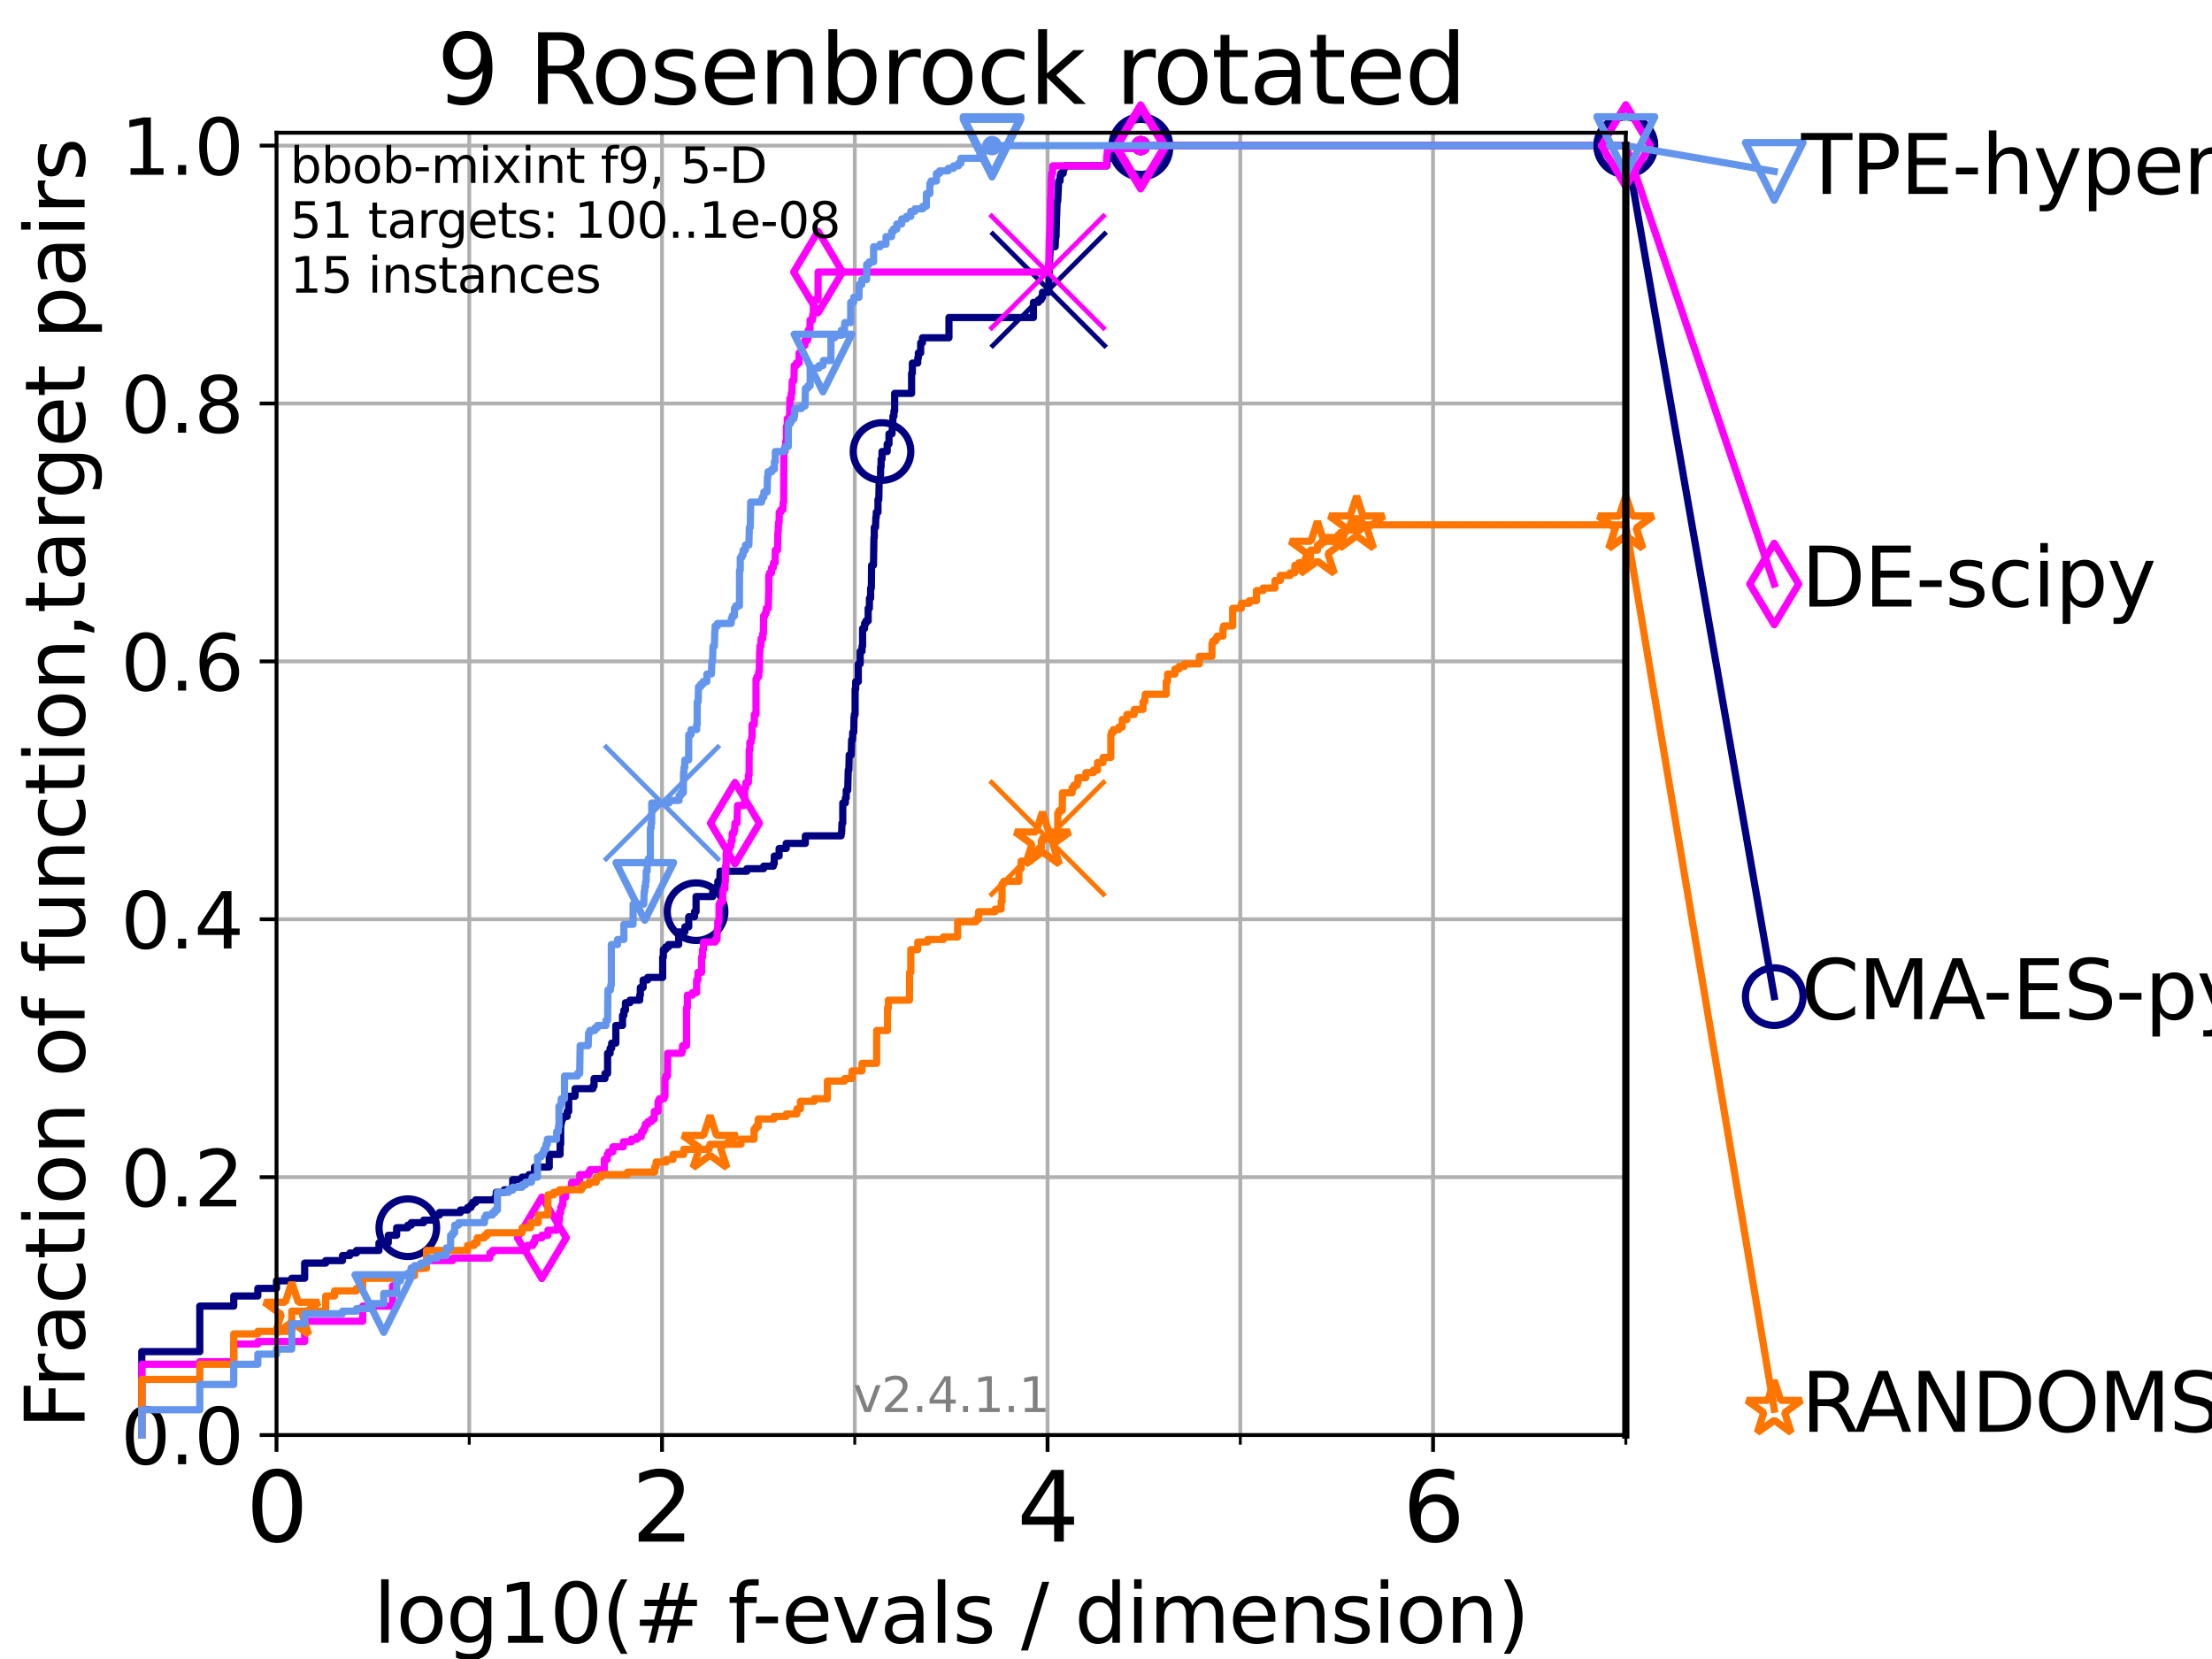 <?xml version="1.0" encoding="utf-8" standalone="no"?>
<!DOCTYPE svg PUBLIC "-//W3C//DTD SVG 1.1//EN"
  "http://www.w3.org/Graphics/SVG/1.1/DTD/svg11.dtd">
<svg height="345.6pt" version="1.1" viewBox="0 0 460.8 345.6" width="460.8pt" xmlns="http://www.w3.org/2000/svg" xmlns:xlink="http://www.w3.org/1999/xlink">
 <defs>
  <style type="text/css">*{stroke-linecap:butt;stroke-linejoin:round;}</style>
 </defs>
 <g id="figure_1">
  <g id="patch_1">
   <path d="M 0 345.6 
L 460.8 345.6 
L 460.8 0 
L 0 0 
z
" style="fill:#ffffff;"/>
  </g>
  <g id="axes_1">
   <g id="patch_2">
    <path d="M 57.6 298.944 
L 338.688 298.944 
L 338.688 27.648 
L 57.6 27.648 
z
" style="fill:#ffffff;"/>
   </g>
   <g id="matplotlib.axis_1">
    <g id="xtick_1">
     <g id="line2d_1">
      <path clip-path="url(#p05b0fafe71)" d="M 57.6 298.944 
L 57.6 27.648 
" style="fill:none;stroke:#b0b0b0;stroke-linecap:square;stroke-width:0.8;"/>
     </g>
     <g id="line2d_2">
      <defs>
       <path d="M 0 0 
L 0 3.5 
" id="mf2e8e69296" style="stroke:#000000;stroke-width:0.8;"/>
      </defs>
      <g>
       <use style="stroke:#000000;stroke-width:0.8;" x="57.6" xlink:href="#mf2e8e69296" y="298.944"/>
      </g>
     </g>
     <g id="text_1">
      <!-- 0 -->
      <g transform="translate(51.237 321.141)scale(0.2 -0.2)">
       <defs>
        <path d="M 2034 4250 
Q 1547 4250 1301 3770 
Q 1056 3291 1056 2328 
Q 1056 1369 1301 889 
Q 1547 409 2034 409 
Q 2525 409 2770 889 
Q 3016 1369 3016 2328 
Q 3016 3291 2770 3770 
Q 2525 4250 2034 4250 
z
M 2034 4750 
Q 2819 4750 3233 4129 
Q 3647 3509 3647 2328 
Q 3647 1150 3233 529 
Q 2819 -91 2034 -91 
Q 1250 -91 836 529 
Q 422 1150 422 2328 
Q 422 3509 836 4129 
Q 1250 4750 2034 4750 
z
" id="DejaVuSans-30" transform="scale(0.016)"/>
       </defs>
       <use xlink:href="#DejaVuSans-30"/>
      </g>
     </g>
    </g>
    <g id="xtick_2">
     <g id="line2d_3">
      <path clip-path="url(#p05b0fafe71)" d="M 137.911 298.944 
L 137.911 27.648 
" style="fill:none;stroke:#b0b0b0;stroke-linecap:square;stroke-width:0.8;"/>
     </g>
     <g id="line2d_4">
      <g>
       <use style="stroke:#000000;stroke-width:0.8;" x="137.911" xlink:href="#mf2e8e69296" y="298.944"/>
      </g>
     </g>
     <g id="text_2">
      <!-- 2 -->
      <g transform="translate(131.548 321.141)scale(0.2 -0.2)">
       <defs>
        <path d="M 1228 531 
L 3431 531 
L 3431 0 
L 469 0 
L 469 531 
Q 828 903 1448 1529 
Q 2069 2156 2228 2338 
Q 2531 2678 2651 2914 
Q 2772 3150 2772 3378 
Q 2772 3750 2511 3984 
Q 2250 4219 1831 4219 
Q 1534 4219 1204 4116 
Q 875 4013 500 3803 
L 500 4441 
Q 881 4594 1212 4672 
Q 1544 4750 1819 4750 
Q 2544 4750 2975 4387 
Q 3406 4025 3406 3419 
Q 3406 3131 3298 2873 
Q 3191 2616 2906 2266 
Q 2828 2175 2409 1742 
Q 1991 1309 1228 531 
z
" id="DejaVuSans-32" transform="scale(0.016)"/>
       </defs>
       <use xlink:href="#DejaVuSans-32"/>
      </g>
     </g>
    </g>
    <g id="xtick_3">
     <g id="line2d_5">
      <path clip-path="url(#p05b0fafe71)" d="M 218.222 298.944 
L 218.222 27.648 
" style="fill:none;stroke:#b0b0b0;stroke-linecap:square;stroke-width:0.8;"/>
     </g>
     <g id="line2d_6">
      <g>
       <use style="stroke:#000000;stroke-width:0.8;" x="218.222" xlink:href="#mf2e8e69296" y="298.944"/>
      </g>
     </g>
     <g id="text_3">
      <!-- 4 -->
      <g transform="translate(211.859 321.141)scale(0.2 -0.2)">
       <defs>
        <path d="M 2419 4116 
L 825 1625 
L 2419 1625 
L 2419 4116 
z
M 2253 4666 
L 3047 4666 
L 3047 1625 
L 3713 1625 
L 3713 1100 
L 3047 1100 
L 3047 0 
L 2419 0 
L 2419 1100 
L 313 1100 
L 313 1709 
L 2253 4666 
z
" id="DejaVuSans-34" transform="scale(0.016)"/>
       </defs>
       <use xlink:href="#DejaVuSans-34"/>
      </g>
     </g>
    </g>
    <g id="xtick_4">
     <g id="line2d_7">
      <path clip-path="url(#p05b0fafe71)" d="M 298.533 298.944 
L 298.533 27.648 
" style="fill:none;stroke:#b0b0b0;stroke-linecap:square;stroke-width:0.8;"/>
     </g>
     <g id="line2d_8">
      <g>
       <use style="stroke:#000000;stroke-width:0.8;" x="298.533" xlink:href="#mf2e8e69296" y="298.944"/>
      </g>
     </g>
     <g id="text_4">
      <!-- 6 -->
      <g transform="translate(292.17 321.141)scale(0.2 -0.2)">
       <defs>
        <path d="M 2113 2584 
Q 1688 2584 1439 2293 
Q 1191 2003 1191 1497 
Q 1191 994 1439 701 
Q 1688 409 2113 409 
Q 2538 409 2786 701 
Q 3034 994 3034 1497 
Q 3034 2003 2786 2293 
Q 2538 2584 2113 2584 
z
M 3366 4563 
L 3366 3988 
Q 3128 4100 2886 4159 
Q 2644 4219 2406 4219 
Q 1781 4219 1451 3797 
Q 1122 3375 1075 2522 
Q 1259 2794 1537 2939 
Q 1816 3084 2150 3084 
Q 2853 3084 3261 2657 
Q 3669 2231 3669 1497 
Q 3669 778 3244 343 
Q 2819 -91 2113 -91 
Q 1303 -91 875 529 
Q 447 1150 447 2328 
Q 447 3434 972 4092 
Q 1497 4750 2381 4750 
Q 2619 4750 2861 4703 
Q 3103 4656 3366 4563 
z
" id="DejaVuSans-36" transform="scale(0.016)"/>
       </defs>
       <use xlink:href="#DejaVuSans-36"/>
      </g>
     </g>
    </g>
    <g id="xtick_5">
     <g id="line2d_9">
      <path clip-path="url(#p05b0fafe71)" d="M 97.755 298.944 
L 97.755 27.648 
" style="fill:none;stroke:#b0b0b0;stroke-linecap:square;stroke-width:0.8;"/>
     </g>
     <g id="line2d_10">
      <defs>
       <path d="M 0 0 
L 0 2 
" id="m38ef91595d" style="stroke:#000000;stroke-width:0.6;"/>
      </defs>
      <g>
       <use style="stroke:#000000;stroke-width:0.6;" x="97.755" xlink:href="#m38ef91595d" y="298.944"/>
      </g>
     </g>
    </g>
    <g id="xtick_6">
     <g id="line2d_11">
      <path clip-path="url(#p05b0fafe71)" d="M 178.066 298.944 
L 178.066 27.648 
" style="fill:none;stroke:#b0b0b0;stroke-linecap:square;stroke-width:0.8;"/>
     </g>
     <g id="line2d_12">
      <g>
       <use style="stroke:#000000;stroke-width:0.6;" x="178.066" xlink:href="#m38ef91595d" y="298.944"/>
      </g>
     </g>
    </g>
    <g id="xtick_7">
     <g id="line2d_13">
      <path clip-path="url(#p05b0fafe71)" d="M 258.377 298.944 
L 258.377 27.648 
" style="fill:none;stroke:#b0b0b0;stroke-linecap:square;stroke-width:0.8;"/>
     </g>
     <g id="line2d_14">
      <g>
       <use style="stroke:#000000;stroke-width:0.6;" x="258.377" xlink:href="#m38ef91595d" y="298.944"/>
      </g>
     </g>
    </g>
    <g id="xtick_8">
     <g id="line2d_15">
      <path clip-path="url(#p05b0fafe71)" d="M 338.688 298.944 
L 338.688 27.648 
" style="fill:none;stroke:#b0b0b0;stroke-linecap:square;stroke-width:0.8;"/>
     </g>
     <g id="line2d_16">
      <g>
       <use style="stroke:#000000;stroke-width:0.6;" x="338.688" xlink:href="#m38ef91595d" y="298.944"/>
      </g>
     </g>
    </g>
    <g id="text_5">
     <!-- log10(# f-evals / dimension) -->
     <g transform="translate(77.764 342.218)scale(0.17 -0.17)">
      <defs>
       <path d="M 603 4863 
L 1178 4863 
L 1178 0 
L 603 0 
L 603 4863 
z
" id="DejaVuSans-6c" transform="scale(0.016)"/>
       <path d="M 1959 3097 
Q 1497 3097 1228 2736 
Q 959 2375 959 1747 
Q 959 1119 1226 758 
Q 1494 397 1959 397 
Q 2419 397 2687 759 
Q 2956 1122 2956 1747 
Q 2956 2369 2687 2733 
Q 2419 3097 1959 3097 
z
M 1959 3584 
Q 2709 3584 3137 3096 
Q 3566 2609 3566 1747 
Q 3566 888 3137 398 
Q 2709 -91 1959 -91 
Q 1206 -91 779 398 
Q 353 888 353 1747 
Q 353 2609 779 3096 
Q 1206 3584 1959 3584 
z
" id="DejaVuSans-6f" transform="scale(0.016)"/>
       <path d="M 2906 1791 
Q 2906 2416 2648 2759 
Q 2391 3103 1925 3103 
Q 1463 3103 1205 2759 
Q 947 2416 947 1791 
Q 947 1169 1205 825 
Q 1463 481 1925 481 
Q 2391 481 2648 825 
Q 2906 1169 2906 1791 
z
M 3481 434 
Q 3481 -459 3084 -895 
Q 2688 -1331 1869 -1331 
Q 1566 -1331 1297 -1286 
Q 1028 -1241 775 -1147 
L 775 -588 
Q 1028 -725 1275 -790 
Q 1522 -856 1778 -856 
Q 2344 -856 2625 -561 
Q 2906 -266 2906 331 
L 2906 616 
Q 2728 306 2450 153 
Q 2172 0 1784 0 
Q 1141 0 747 490 
Q 353 981 353 1791 
Q 353 2603 747 3093 
Q 1141 3584 1784 3584 
Q 2172 3584 2450 3431 
Q 2728 3278 2906 2969 
L 2906 3500 
L 3481 3500 
L 3481 434 
z
" id="DejaVuSans-67" transform="scale(0.016)"/>
       <path d="M 794 531 
L 1825 531 
L 1825 4091 
L 703 3866 
L 703 4441 
L 1819 4666 
L 2450 4666 
L 2450 531 
L 3481 531 
L 3481 0 
L 794 0 
L 794 531 
z
" id="DejaVuSans-31" transform="scale(0.016)"/>
       <path d="M 1984 4856 
Q 1566 4138 1362 3434 
Q 1159 2731 1159 2009 
Q 1159 1288 1364 580 
Q 1569 -128 1984 -844 
L 1484 -844 
Q 1016 -109 783 600 
Q 550 1309 550 2009 
Q 550 2706 781 3412 
Q 1013 4119 1484 4856 
L 1984 4856 
z
" id="DejaVuSans-28" transform="scale(0.016)"/>
       <path d="M 3272 2816 
L 2363 2816 
L 2100 1772 
L 3016 1772 
L 3272 2816 
z
M 2803 4594 
L 2478 3297 
L 3391 3297 
L 3719 4594 
L 4219 4594 
L 3897 3297 
L 4872 3297 
L 4872 2816 
L 3775 2816 
L 3519 1772 
L 4513 1772 
L 4513 1294 
L 3397 1294 
L 3072 0 
L 2572 0 
L 2894 1294 
L 1978 1294 
L 1656 0 
L 1153 0 
L 1478 1294 
L 494 1294 
L 494 1772 
L 1594 1772 
L 1856 2816 
L 850 2816 
L 850 3297 
L 1978 3297 
L 2297 4594 
L 2803 4594 
z
" id="DejaVuSans-23" transform="scale(0.016)"/>
       <path id="DejaVuSans-20" transform="scale(0.016)"/>
       <path d="M 2375 4863 
L 2375 4384 
L 1825 4384 
Q 1516 4384 1395 4259 
Q 1275 4134 1275 3809 
L 1275 3500 
L 2222 3500 
L 2222 3053 
L 1275 3053 
L 1275 0 
L 697 0 
L 697 3053 
L 147 3053 
L 147 3500 
L 697 3500 
L 697 3744 
Q 697 4328 969 4595 
Q 1241 4863 1831 4863 
L 2375 4863 
z
" id="DejaVuSans-66" transform="scale(0.016)"/>
       <path d="M 313 2009 
L 1997 2009 
L 1997 1497 
L 313 1497 
L 313 2009 
z
" id="DejaVuSans-2d" transform="scale(0.016)"/>
       <path d="M 3597 1894 
L 3597 1613 
L 953 1613 
Q 991 1019 1311 708 
Q 1631 397 2203 397 
Q 2534 397 2845 478 
Q 3156 559 3463 722 
L 3463 178 
Q 3153 47 2828 -22 
Q 2503 -91 2169 -91 
Q 1331 -91 842 396 
Q 353 884 353 1716 
Q 353 2575 817 3079 
Q 1281 3584 2069 3584 
Q 2775 3584 3186 3129 
Q 3597 2675 3597 1894 
z
M 3022 2063 
Q 3016 2534 2758 2815 
Q 2500 3097 2075 3097 
Q 1594 3097 1305 2825 
Q 1016 2553 972 2059 
L 3022 2063 
z
" id="DejaVuSans-65" transform="scale(0.016)"/>
       <path d="M 191 3500 
L 800 3500 
L 1894 563 
L 2988 3500 
L 3597 3500 
L 2284 0 
L 1503 0 
L 191 3500 
z
" id="DejaVuSans-76" transform="scale(0.016)"/>
       <path d="M 2194 1759 
Q 1497 1759 1228 1600 
Q 959 1441 959 1056 
Q 959 750 1161 570 
Q 1363 391 1709 391 
Q 2188 391 2477 730 
Q 2766 1069 2766 1631 
L 2766 1759 
L 2194 1759 
z
M 3341 1997 
L 3341 0 
L 2766 0 
L 2766 531 
Q 2569 213 2275 61 
Q 1981 -91 1556 -91 
Q 1019 -91 701 211 
Q 384 513 384 1019 
Q 384 1609 779 1909 
Q 1175 2209 1959 2209 
L 2766 2209 
L 2766 2266 
Q 2766 2663 2505 2880 
Q 2244 3097 1772 3097 
Q 1472 3097 1187 3025 
Q 903 2953 641 2809 
L 641 3341 
Q 956 3463 1253 3523 
Q 1550 3584 1831 3584 
Q 2591 3584 2966 3190 
Q 3341 2797 3341 1997 
z
" id="DejaVuSans-61" transform="scale(0.016)"/>
       <path d="M 2834 3397 
L 2834 2853 
Q 2591 2978 2328 3040 
Q 2066 3103 1784 3103 
Q 1356 3103 1142 2972 
Q 928 2841 928 2578 
Q 928 2378 1081 2264 
Q 1234 2150 1697 2047 
L 1894 2003 
Q 2506 1872 2764 1633 
Q 3022 1394 3022 966 
Q 3022 478 2636 193 
Q 2250 -91 1575 -91 
Q 1294 -91 989 -36 
Q 684 19 347 128 
L 347 722 
Q 666 556 975 473 
Q 1284 391 1588 391 
Q 1994 391 2212 530 
Q 2431 669 2431 922 
Q 2431 1156 2273 1281 
Q 2116 1406 1581 1522 
L 1381 1569 
Q 847 1681 609 1914 
Q 372 2147 372 2553 
Q 372 3047 722 3315 
Q 1072 3584 1716 3584 
Q 2034 3584 2315 3537 
Q 2597 3491 2834 3397 
z
" id="DejaVuSans-73" transform="scale(0.016)"/>
       <path d="M 1625 4666 
L 2156 4666 
L 531 -594 
L 0 -594 
L 1625 4666 
z
" id="DejaVuSans-2f" transform="scale(0.016)"/>
       <path d="M 2906 2969 
L 2906 4863 
L 3481 4863 
L 3481 0 
L 2906 0 
L 2906 525 
Q 2725 213 2448 61 
Q 2172 -91 1784 -91 
Q 1150 -91 751 415 
Q 353 922 353 1747 
Q 353 2572 751 3078 
Q 1150 3584 1784 3584 
Q 2172 3584 2448 3432 
Q 2725 3281 2906 2969 
z
M 947 1747 
Q 947 1113 1208 752 
Q 1469 391 1925 391 
Q 2381 391 2643 752 
Q 2906 1113 2906 1747 
Q 2906 2381 2643 2742 
Q 2381 3103 1925 3103 
Q 1469 3103 1208 2742 
Q 947 2381 947 1747 
z
" id="DejaVuSans-64" transform="scale(0.016)"/>
       <path d="M 603 3500 
L 1178 3500 
L 1178 0 
L 603 0 
L 603 3500 
z
M 603 4863 
L 1178 4863 
L 1178 4134 
L 603 4134 
L 603 4863 
z
" id="DejaVuSans-69" transform="scale(0.016)"/>
       <path d="M 3328 2828 
Q 3544 3216 3844 3400 
Q 4144 3584 4550 3584 
Q 5097 3584 5394 3201 
Q 5691 2819 5691 2113 
L 5691 0 
L 5113 0 
L 5113 2094 
Q 5113 2597 4934 2840 
Q 4756 3084 4391 3084 
Q 3944 3084 3684 2787 
Q 3425 2491 3425 1978 
L 3425 0 
L 2847 0 
L 2847 2094 
Q 2847 2600 2669 2842 
Q 2491 3084 2119 3084 
Q 1678 3084 1418 2786 
Q 1159 2488 1159 1978 
L 1159 0 
L 581 0 
L 581 3500 
L 1159 3500 
L 1159 2956 
Q 1356 3278 1631 3431 
Q 1906 3584 2284 3584 
Q 2666 3584 2933 3390 
Q 3200 3197 3328 2828 
z
" id="DejaVuSans-6d" transform="scale(0.016)"/>
       <path d="M 3513 2113 
L 3513 0 
L 2938 0 
L 2938 2094 
Q 2938 2591 2744 2837 
Q 2550 3084 2163 3084 
Q 1697 3084 1428 2787 
Q 1159 2491 1159 1978 
L 1159 0 
L 581 0 
L 581 3500 
L 1159 3500 
L 1159 2956 
Q 1366 3272 1645 3428 
Q 1925 3584 2291 3584 
Q 2894 3584 3203 3211 
Q 3513 2838 3513 2113 
z
" id="DejaVuSans-6e" transform="scale(0.016)"/>
       <path d="M 513 4856 
L 1013 4856 
Q 1481 4119 1714 3412 
Q 1947 2706 1947 2009 
Q 1947 1309 1714 600 
Q 1481 -109 1013 -844 
L 513 -844 
Q 928 -128 1133 580 
Q 1338 1288 1338 2009 
Q 1338 2731 1133 3434 
Q 928 4138 513 4856 
z
" id="DejaVuSans-29" transform="scale(0.016)"/>
      </defs>
      <use xlink:href="#DejaVuSans-6c"/>
      <use x="27.783" xlink:href="#DejaVuSans-6f"/>
      <use x="88.965" xlink:href="#DejaVuSans-67"/>
      <use x="152.441" xlink:href="#DejaVuSans-31"/>
      <use x="216.064" xlink:href="#DejaVuSans-30"/>
      <use x="279.688" xlink:href="#DejaVuSans-28"/>
      <use x="318.701" xlink:href="#DejaVuSans-23"/>
      <use x="402.49" xlink:href="#DejaVuSans-20"/>
      <use x="434.277" xlink:href="#DejaVuSans-66"/>
      <use x="463.982" xlink:href="#DejaVuSans-2d"/>
      <use x="500.066" xlink:href="#DejaVuSans-65"/>
      <use x="561.59" xlink:href="#DejaVuSans-76"/>
      <use x="620.77" xlink:href="#DejaVuSans-61"/>
      <use x="682.049" xlink:href="#DejaVuSans-6c"/>
      <use x="709.832" xlink:href="#DejaVuSans-73"/>
      <use x="761.932" xlink:href="#DejaVuSans-20"/>
      <use x="793.719" xlink:href="#DejaVuSans-2f"/>
      <use x="827.41" xlink:href="#DejaVuSans-20"/>
      <use x="859.197" xlink:href="#DejaVuSans-64"/>
      <use x="922.674" xlink:href="#DejaVuSans-69"/>
      <use x="950.457" xlink:href="#DejaVuSans-6d"/>
      <use x="1047.869" xlink:href="#DejaVuSans-65"/>
      <use x="1109.393" xlink:href="#DejaVuSans-6e"/>
      <use x="1172.771" xlink:href="#DejaVuSans-73"/>
      <use x="1224.871" xlink:href="#DejaVuSans-69"/>
      <use x="1252.654" xlink:href="#DejaVuSans-6f"/>
      <use x="1313.836" xlink:href="#DejaVuSans-6e"/>
      <use x="1377.215" xlink:href="#DejaVuSans-29"/>
     </g>
    </g>
   </g>
   <g id="matplotlib.axis_2">
    <g id="ytick_1">
     <g id="line2d_17">
      <path clip-path="url(#p05b0fafe71)" d="M 57.6 298.944 
L 338.688 298.944 
" style="fill:none;stroke:#b0b0b0;stroke-linecap:square;stroke-width:0.8;"/>
     </g>
     <g id="line2d_18">
      <defs>
       <path d="M 0 0 
L -3.5 0 
" id="mf4555f5a44" style="stroke:#000000;stroke-width:0.8;"/>
      </defs>
      <g>
       <use style="stroke:#000000;stroke-width:0.8;" x="57.6" xlink:href="#mf4555f5a44" y="298.944"/>
      </g>
     </g>
     <g id="text_6">
      <!-- 0.0 -->
      <g transform="translate(25.155 305.023)scale(0.16 -0.16)">
       <defs>
        <path d="M 684 794 
L 1344 794 
L 1344 0 
L 684 0 
L 684 794 
z
" id="DejaVuSans-2e" transform="scale(0.016)"/>
       </defs>
       <use xlink:href="#DejaVuSans-30"/>
       <use x="63.623" xlink:href="#DejaVuSans-2e"/>
       <use x="95.41" xlink:href="#DejaVuSans-30"/>
      </g>
     </g>
    </g>
    <g id="ytick_2">
     <g id="line2d_19">
      <path clip-path="url(#p05b0fafe71)" d="M 57.6 245.222 
L 338.688 245.222 
" style="fill:none;stroke:#b0b0b0;stroke-linecap:square;stroke-width:0.8;"/>
     </g>
     <g id="line2d_20">
      <g>
       <use style="stroke:#000000;stroke-width:0.8;" x="57.6" xlink:href="#mf4555f5a44" y="245.222"/>
      </g>
     </g>
     <g id="text_7">
      <!-- 0.2 -->
      <g transform="translate(25.155 251.301)scale(0.16 -0.16)">
       <use xlink:href="#DejaVuSans-30"/>
       <use x="63.623" xlink:href="#DejaVuSans-2e"/>
       <use x="95.41" xlink:href="#DejaVuSans-32"/>
      </g>
     </g>
    </g>
    <g id="ytick_3">
     <g id="line2d_21">
      <path clip-path="url(#p05b0fafe71)" d="M 57.6 191.5 
L 338.688 191.5 
" style="fill:none;stroke:#b0b0b0;stroke-linecap:square;stroke-width:0.8;"/>
     </g>
     <g id="line2d_22">
      <g>
       <use style="stroke:#000000;stroke-width:0.8;" x="57.6" xlink:href="#mf4555f5a44" y="191.5"/>
      </g>
     </g>
     <g id="text_8">
      <!-- 0.4 -->
      <g transform="translate(25.155 197.579)scale(0.16 -0.16)">
       <use xlink:href="#DejaVuSans-30"/>
       <use x="63.623" xlink:href="#DejaVuSans-2e"/>
       <use x="95.41" xlink:href="#DejaVuSans-34"/>
      </g>
     </g>
    </g>
    <g id="ytick_4">
     <g id="line2d_23">
      <path clip-path="url(#p05b0fafe71)" d="M 57.6 137.778 
L 338.688 137.778 
" style="fill:none;stroke:#b0b0b0;stroke-linecap:square;stroke-width:0.8;"/>
     </g>
     <g id="line2d_24">
      <g>
       <use style="stroke:#000000;stroke-width:0.8;" x="57.6" xlink:href="#mf4555f5a44" y="137.778"/>
      </g>
     </g>
     <g id="text_9">
      <!-- 0.6 -->
      <g transform="translate(25.155 143.857)scale(0.16 -0.16)">
       <use xlink:href="#DejaVuSans-30"/>
       <use x="63.623" xlink:href="#DejaVuSans-2e"/>
       <use x="95.41" xlink:href="#DejaVuSans-36"/>
      </g>
     </g>
    </g>
    <g id="ytick_5">
     <g id="line2d_25">
      <path clip-path="url(#p05b0fafe71)" d="M 57.6 84.056 
L 338.688 84.056 
" style="fill:none;stroke:#b0b0b0;stroke-linecap:square;stroke-width:0.8;"/>
     </g>
     <g id="line2d_26">
      <g>
       <use style="stroke:#000000;stroke-width:0.8;" x="57.6" xlink:href="#mf4555f5a44" y="84.056"/>
      </g>
     </g>
     <g id="text_10">
      <!-- 0.8 -->
      <g transform="translate(25.155 90.135)scale(0.16 -0.16)">
       <defs>
        <path d="M 2034 2216 
Q 1584 2216 1326 1975 
Q 1069 1734 1069 1313 
Q 1069 891 1326 650 
Q 1584 409 2034 409 
Q 2484 409 2743 651 
Q 3003 894 3003 1313 
Q 3003 1734 2745 1975 
Q 2488 2216 2034 2216 
z
M 1403 2484 
Q 997 2584 770 2862 
Q 544 3141 544 3541 
Q 544 4100 942 4425 
Q 1341 4750 2034 4750 
Q 2731 4750 3128 4425 
Q 3525 4100 3525 3541 
Q 3525 3141 3298 2862 
Q 3072 2584 2669 2484 
Q 3125 2378 3379 2068 
Q 3634 1759 3634 1313 
Q 3634 634 3220 271 
Q 2806 -91 2034 -91 
Q 1263 -91 848 271 
Q 434 634 434 1313 
Q 434 1759 690 2068 
Q 947 2378 1403 2484 
z
M 1172 3481 
Q 1172 3119 1398 2916 
Q 1625 2713 2034 2713 
Q 2441 2713 2670 2916 
Q 2900 3119 2900 3481 
Q 2900 3844 2670 4047 
Q 2441 4250 2034 4250 
Q 1625 4250 1398 4047 
Q 1172 3844 1172 3481 
z
" id="DejaVuSans-38" transform="scale(0.016)"/>
       </defs>
       <use xlink:href="#DejaVuSans-30"/>
       <use x="63.623" xlink:href="#DejaVuSans-2e"/>
       <use x="95.41" xlink:href="#DejaVuSans-38"/>
      </g>
     </g>
    </g>
    <g id="ytick_6">
     <g id="line2d_27">
      <path clip-path="url(#p05b0fafe71)" d="M 57.6 30.334 
L 338.688 30.334 
" style="fill:none;stroke:#b0b0b0;stroke-linecap:square;stroke-width:0.8;"/>
     </g>
     <g id="line2d_28">
      <g>
       <use style="stroke:#000000;stroke-width:0.8;" x="57.6" xlink:href="#mf4555f5a44" y="30.334"/>
      </g>
     </g>
     <g id="text_11">
      <!-- 1.0 -->
      <g transform="translate(25.155 36.413)scale(0.16 -0.16)">
       <use xlink:href="#DejaVuSans-31"/>
       <use x="63.623" xlink:href="#DejaVuSans-2e"/>
       <use x="95.41" xlink:href="#DejaVuSans-30"/>
      </g>
     </g>
    </g>
    <g id="text_12">
     <!-- Fraction of function,target pairs -->
     <g transform="translate(17.62 297.681)rotate(-90)scale(0.17 -0.17)">
      <defs>
       <path d="M 628 4666 
L 3309 4666 
L 3309 4134 
L 1259 4134 
L 1259 2759 
L 3109 2759 
L 3109 2228 
L 1259 2228 
L 1259 0 
L 628 0 
L 628 4666 
z
" id="DejaVuSans-46" transform="scale(0.016)"/>
       <path d="M 2631 2963 
Q 2534 3019 2420 3045 
Q 2306 3072 2169 3072 
Q 1681 3072 1420 2755 
Q 1159 2438 1159 1844 
L 1159 0 
L 581 0 
L 581 3500 
L 1159 3500 
L 1159 2956 
Q 1341 3275 1631 3429 
Q 1922 3584 2338 3584 
Q 2397 3584 2469 3576 
Q 2541 3569 2628 3553 
L 2631 2963 
z
" id="DejaVuSans-72" transform="scale(0.016)"/>
       <path d="M 3122 3366 
L 3122 2828 
Q 2878 2963 2633 3030 
Q 2388 3097 2138 3097 
Q 1578 3097 1268 2742 
Q 959 2388 959 1747 
Q 959 1106 1268 751 
Q 1578 397 2138 397 
Q 2388 397 2633 464 
Q 2878 531 3122 666 
L 3122 134 
Q 2881 22 2623 -34 
Q 2366 -91 2075 -91 
Q 1284 -91 818 406 
Q 353 903 353 1747 
Q 353 2603 823 3093 
Q 1294 3584 2113 3584 
Q 2378 3584 2631 3529 
Q 2884 3475 3122 3366 
z
" id="DejaVuSans-63" transform="scale(0.016)"/>
       <path d="M 1172 4494 
L 1172 3500 
L 2356 3500 
L 2356 3053 
L 1172 3053 
L 1172 1153 
Q 1172 725 1289 603 
Q 1406 481 1766 481 
L 2356 481 
L 2356 0 
L 1766 0 
Q 1100 0 847 248 
Q 594 497 594 1153 
L 594 3053 
L 172 3053 
L 172 3500 
L 594 3500 
L 594 4494 
L 1172 4494 
z
" id="DejaVuSans-74" transform="scale(0.016)"/>
       <path d="M 544 1381 
L 544 3500 
L 1119 3500 
L 1119 1403 
Q 1119 906 1312 657 
Q 1506 409 1894 409 
Q 2359 409 2629 706 
Q 2900 1003 2900 1516 
L 2900 3500 
L 3475 3500 
L 3475 0 
L 2900 0 
L 2900 538 
Q 2691 219 2414 64 
Q 2138 -91 1772 -91 
Q 1169 -91 856 284 
Q 544 659 544 1381 
z
M 1991 3584 
L 1991 3584 
z
" id="DejaVuSans-75" transform="scale(0.016)"/>
       <path d="M 750 794 
L 1409 794 
L 1409 256 
L 897 -744 
L 494 -744 
L 750 256 
L 750 794 
z
" id="DejaVuSans-2c" transform="scale(0.016)"/>
       <path d="M 1159 525 
L 1159 -1331 
L 581 -1331 
L 581 3500 
L 1159 3500 
L 1159 2969 
Q 1341 3281 1617 3432 
Q 1894 3584 2278 3584 
Q 2916 3584 3314 3078 
Q 3713 2572 3713 1747 
Q 3713 922 3314 415 
Q 2916 -91 2278 -91 
Q 1894 -91 1617 61 
Q 1341 213 1159 525 
z
M 3116 1747 
Q 3116 2381 2855 2742 
Q 2594 3103 2138 3103 
Q 1681 3103 1420 2742 
Q 1159 2381 1159 1747 
Q 1159 1113 1420 752 
Q 1681 391 2138 391 
Q 2594 391 2855 752 
Q 3116 1113 3116 1747 
z
" id="DejaVuSans-70" transform="scale(0.016)"/>
      </defs>
      <use xlink:href="#DejaVuSans-46"/>
      <use x="50.27" xlink:href="#DejaVuSans-72"/>
      <use x="91.383" xlink:href="#DejaVuSans-61"/>
      <use x="152.662" xlink:href="#DejaVuSans-63"/>
      <use x="207.643" xlink:href="#DejaVuSans-74"/>
      <use x="246.852" xlink:href="#DejaVuSans-69"/>
      <use x="274.635" xlink:href="#DejaVuSans-6f"/>
      <use x="335.816" xlink:href="#DejaVuSans-6e"/>
      <use x="399.195" xlink:href="#DejaVuSans-20"/>
      <use x="430.982" xlink:href="#DejaVuSans-6f"/>
      <use x="492.164" xlink:href="#DejaVuSans-66"/>
      <use x="527.369" xlink:href="#DejaVuSans-20"/>
      <use x="559.156" xlink:href="#DejaVuSans-66"/>
      <use x="594.361" xlink:href="#DejaVuSans-75"/>
      <use x="657.74" xlink:href="#DejaVuSans-6e"/>
      <use x="721.119" xlink:href="#DejaVuSans-63"/>
      <use x="776.1" xlink:href="#DejaVuSans-74"/>
      <use x="815.309" xlink:href="#DejaVuSans-69"/>
      <use x="843.092" xlink:href="#DejaVuSans-6f"/>
      <use x="904.273" xlink:href="#DejaVuSans-6e"/>
      <use x="967.652" xlink:href="#DejaVuSans-2c"/>
      <use x="999.439" xlink:href="#DejaVuSans-74"/>
      <use x="1038.648" xlink:href="#DejaVuSans-61"/>
      <use x="1099.928" xlink:href="#DejaVuSans-72"/>
      <use x="1139.291" xlink:href="#DejaVuSans-67"/>
      <use x="1202.768" xlink:href="#DejaVuSans-65"/>
      <use x="1264.291" xlink:href="#DejaVuSans-74"/>
      <use x="1303.5" xlink:href="#DejaVuSans-20"/>
      <use x="1335.287" xlink:href="#DejaVuSans-70"/>
      <use x="1398.764" xlink:href="#DejaVuSans-61"/>
      <use x="1460.043" xlink:href="#DejaVuSans-69"/>
      <use x="1487.826" xlink:href="#DejaVuSans-72"/>
      <use x="1528.939" xlink:href="#DejaVuSans-73"/>
     </g>
    </g>
   </g>
   <g id="line2d_29">
    <defs>
     <path d="M 0 1.5 
C 0.398 1.5 0.779 1.342 1.061 1.061 
C 1.342 0.779 1.5 0.398 1.5 0 
C 1.5 -0.398 1.342 -0.779 1.061 -1.061 
C 0.779 -1.342 0.398 -1.5 0 -1.5 
C -0.398 -1.5 -0.779 -1.342 -1.061 -1.061 
C -1.342 -0.779 -1.5 -0.398 -1.5 0 
C -1.5 0.398 -1.342 0.779 -1.061 1.061 
C -0.779 1.342 -0.398 1.5 0 1.5 
z
" id="m292b6227e2" style="stroke:#000080;"/>
    </defs>
    <g>
     <use style="fill:#000080;stroke:#000080;" x="237.656" xlink:href="#m292b6227e2" y="30.334"/>
     <use style="fill:#000080;stroke:#000080;" x="237.656" xlink:href="#m292b6227e2" y="30.334"/>
    </g>
   </g>
   <g id="line2d_30">
    <path d="M 29.533 298.944 
L 29.533 281.563 
L 41.621 281.563 
L 41.621 272.083 
L 48.692 272.083 
L 48.692 269.976 
L 53.709 269.976 
L 53.709 268.396 
L 57.6 268.396 
L 57.6 266.816 
L 60.78 266.816 
L 60.78 266.289 
L 63.468 266.289 
L 63.468 263.129 
L 67.851 263.129 
L 67.851 262.603 
L 71.35 262.603 
L 71.35 261.549 
L 72.868 261.549 
L 72.868 261.023 
L 74.263 261.023 
L 74.263 260.496 
L 78.942 260.496 
L 78.942 258.916 
L 80.881 258.916 
L 80.881 257.336 
L 82.627 257.336 
L 82.627 255.756 
L 84.956 255.756 
L 84.956 255.229 
L 85.667 255.229 
L 85.667 254.702 
L 88.256 254.702 
L 88.256 254.176 
L 90.509 254.176 
L 90.509 253.122 
L 91.535 253.122 
L 91.535 252.596 
L 95.918 252.596 
L 95.918 252.069 
L 97.403 252.069 
L 97.403 251.542 
L 98.101 251.542 
L 98.101 251.016 
L 98.439 251.016 
L 98.439 250.489 
L 99.098 250.489 
L 99.098 249.962 
L 103.118 249.962 
L 103.118 249.436 
L 103.372 249.436 
L 103.372 248.382 
L 105.057 248.382 
L 105.057 247.855 
L 106.803 247.855 
L 106.803 245.749 
L 108.764 245.749 
L 108.764 245.222 
L 110.189 245.222 
L 110.189 244.695 
L 111.346 244.695 
L 111.346 243.115 
L 114.419 243.115 
L 114.419 240.482 
L 116.68 240.482 
L 116.68 238.375 
L 116.798 238.375 
L 116.798 234.162 
L 116.914 234.162 
L 116.914 233.635 
L 117.03 233.635 
L 117.03 233.108 
L 117.26 233.108 
L 117.26 232.582 
L 118.149 232.582 
L 118.149 231.528 
L 118.471 231.528 
L 118.471 228.368 
L 119.801 228.368 
L 119.801 226.788 
L 123.514 226.788 
L 123.514 226.261 
L 123.751 226.261 
L 123.751 224.681 
L 126.031 224.681 
L 126.031 223.628 
L 126.574 223.628 
L 126.574 219.414 
L 127.1 219.414 
L 127.1 218.361 
L 127.421 218.361 
L 127.421 217.308 
L 128.291 217.308 
L 128.291 213.621 
L 129.686 213.621 
L 129.686 211.514 
L 129.964 211.514 
L 129.964 210.461 
L 130.291 210.461 
L 130.291 208.881 
L 131.236 208.881 
L 131.236 208.354 
L 133.262 208.354 
L 133.262 207.301 
L 133.398 207.301 
L 133.398 205.721 
L 133.976 205.721 
L 133.976 204.141 
L 134.912 204.141 
L 134.912 203.614 
L 138.05 203.614 
L 138.05 199.4 
L 138.188 199.4 
L 138.188 197.82 
L 138.662 197.82 
L 138.662 197.294 
L 139.253 197.294 
L 139.253 196.767 
L 141.379 196.767 
L 141.379 194.133 
L 142.673 194.133 
L 142.673 193.08 
L 143.477 193.08 
L 143.477 190.973 
L 144.677 190.973 
L 144.677 189.92 
L 145.005 189.92 
L 145.005 186.76 
L 148.469 186.76 
L 148.469 185.706 
L 149.287 185.706 
L 149.287 184.653 
L 149.539 184.653 
L 149.539 183.6 
L 149.929 183.6 
L 150.016 181.493 
L 155.59 181.493 
L 155.59 180.966 
L 159.077 180.966 
L 159.077 180.44 
L 161.1 180.44 
L 161.1 179.913 
L 161.293 179.913 
L 161.293 178.333 
L 162.303 178.333 
L 162.303 176.753 
L 163.781 176.753 
L 163.781 175.699 
L 167.767 175.699 
L 167.767 174.119 
L 175.207 174.119 
L 175.207 173.593 
L 175.326 173.593 
L 175.395 171.486 
L 175.565 171.486 
L 175.565 167.272 
L 176.108 167.272 
L 176.108 166.219 
L 176.283 166.219 
L 176.283 164.639 
L 176.597 164.639 
L 176.707 160.426 
L 176.831 160.426 
L 176.905 157.265 
L 177.322 157.265 
L 177.412 154.105 
L 177.593 154.105 
L 177.646 152.525 
L 177.852 152.525 
L 177.912 149.365 
L 177.979 149.365 
L 177.979 148.838 
L 178.136 148.838 
L 178.136 143.572 
L 178.257 143.572 
L 178.257 141.992 
L 178.804 141.992 
L 178.804 138.305 
L 179.191 138.305 
L 179.191 135.671 
L 179.576 135.671 
L 179.576 134.618 
L 179.694 134.618 
L 179.694 130.931 
L 180.105 130.931 
L 180.105 129.878 
L 180.382 129.878 
L 180.382 129.351 
L 180.855 129.351 
L 180.855 126.718 
L 181.109 126.718 
L 181.123 124.611 
L 181.367 124.611 
L 181.367 122.504 
L 181.52 122.504 
L 181.568 117.764 
L 181.963 117.764 
L 182.061 111.97 
L 182.13 111.97 
L 182.13 109.864 
L 182.388 109.864 
L 182.453 107.757 
L 182.542 107.757 
L 182.542 106.704 
L 182.895 106.704 
L 182.9 104.07 
L 183.071 104.07 
L 183.144 100.383 
L 183.243 100.383 
L 183.243 99.857 
L 183.416 99.857 
L 183.457 97.223 
L 183.549 97.223 
L 183.549 95.643 
L 183.739 95.643 
L 183.739 94.063 
L 184.818 94.063 
L 184.818 92.483 
L 185.193 92.483 
L 185.193 90.376 
L 185.821 90.376 
L 185.87 89.323 
L 185.957 89.323 
L 186.024 86.69 
L 186.221 86.69 
L 186.221 85.636 
L 186.374 85.636 
L 186.374 81.949 
L 189.903 81.949 
L 189.903 77.736 
L 190.063 77.736 
L 190.063 75.629 
L 191.18 75.629 
L 191.18 74.576 
L 191.303 74.576 
L 191.303 73.522 
L 191.791 73.522 
L 191.791 71.416 
L 192.162 71.416 
L 192.162 70.362 
L 197.685 70.362 
L 197.685 66.149 
L 215.283 66.149 
L 215.283 62.989 
L 216.322 62.989 
L 216.322 62.462 
L 216.902 62.462 
L 216.902 61.935 
L 217.172 61.935 
L 217.172 60.882 
L 218.457 60.882 
L 218.555 56.668 
L 218.576 56.668 
L 218.681 53.508 
L 218.692 53.508 
L 218.789 51.402 
L 219.804 51.402 
L 219.91 49.295 
L 219.997 49.295 
L 220.104 45.081 
L 220.124 45.081 
L 220.222 41.921 
L 220.34 41.921 
L 220.444 39.814 
L 220.454 39.814 
L 220.539 37.708 
L 220.823 37.708 
L 220.842 36.654 
L 220.95 36.654 
L 220.95 36.128 
L 221.481 36.128 
L 221.557 35.074 
L 221.811 35.074 
L 221.811 34.548 
L 230.598 34.548 
L 230.651 32.968 
L 231.527 32.968 
L 231.624 31.914 
L 232.132 31.914 
L 232.132 31.387 
L 232.982 31.387 
L 232.982 30.861 
L 237.656 30.861 
L 237.656 30.334 
L 338.688 30.334 
L 338.688 30.334 
" style="fill:none;stroke:#000080;stroke-linecap:square;stroke-width:1.5;"/>
   </g>
   <g id="line2d_31">
    <defs>
     <path d="M 0 6 
C 1.591 6 3.117 5.368 4.243 4.243 
C 5.368 3.117 6 1.591 6 0 
C 6 -1.591 5.368 -3.117 4.243 -4.243 
C 3.117 -5.368 1.591 -6 0 -6 
C -1.591 -6 -3.117 -5.368 -4.243 -4.243 
C -5.368 -3.117 -6 -1.591 -6 0 
C -6 1.591 -5.368 3.117 -4.243 4.243 
C -3.117 5.368 -1.591 6 0 6 
z
" id="m379d460bd0" style="stroke:#000080;stroke-width:1.5;"/>
    </defs>
    <g>
     <use style="fill-opacity:0;stroke:#000080;stroke-width:1.5;" x="84.956" xlink:href="#m379d460bd0" y="255.756"/>
     <use style="fill-opacity:0;stroke:#000080;stroke-width:1.5;" x="145.005" xlink:href="#m379d460bd0" y="189.92"/>
     <use style="fill-opacity:0;stroke:#000080;stroke-width:1.5;" x="183.739" xlink:href="#m379d460bd0" y="94.063"/>
     <use style="fill-opacity:0;stroke:#000080;stroke-width:1.5;" x="237.656" xlink:href="#m379d460bd0" y="30.861"/>
     <use style="fill-opacity:0;stroke:#000080;stroke-width:1.5;" x="237.656" xlink:href="#m379d460bd0" y="30.334"/>
     <use style="fill-opacity:0;stroke:#000080;stroke-width:1.5;" x="338.688" xlink:href="#m379d460bd0" y="30.334"/>
    </g>
   </g>
   <g id="line2d_32">
    <path style="fill:none;stroke:#000080;stroke-linecap:square;stroke-width:1.5;"/>
    <g/>
   </g>
   <g id="line2d_33">
    <path clip-path="url(#p05b0fafe71)" d="M 218.457 60.355 
" style="fill:none;stroke:#000080;stroke-linecap:square;stroke-width:1.5;"/>
    <defs>
     <path d="M -12 12 
L 12 -12 
M -12 -12 
L 12 12 
" id="m72faa3b511" style="stroke:#000080;"/>
    </defs>
    <g clip-path="url(#p05b0fafe71)">
     <use style="fill:#000080;stroke:#000080;" x="218.457" xlink:href="#m72faa3b511" y="60.355"/>
    </g>
   </g>
   <g id="line2d_34">
    <defs>
     <path d="M 0 1.5 
C 0.398 1.5 0.779 1.342 1.061 1.061 
C 1.342 0.779 1.5 0.398 1.5 0 
C 1.5 -0.398 1.342 -0.779 1.061 -1.061 
C 0.779 -1.342 0.398 -1.5 0 -1.5 
C -0.398 -1.5 -0.779 -1.342 -1.061 -1.061 
C -1.342 -0.779 -1.5 -0.398 -1.5 0 
C -1.5 0.398 -1.342 0.779 -1.061 1.061 
C -0.779 1.342 -0.398 1.5 0 1.5 
z
" id="m2055776981" style="stroke:#ff00ff;"/>
    </defs>
    <g>
     <use style="fill:#ff00ff;stroke:#ff00ff;" x="237.611" xlink:href="#m2055776981" y="30.334"/>
     <use style="fill:#ff00ff;stroke:#ff00ff;" x="237.611" xlink:href="#m2055776981" y="30.334"/>
    </g>
   </g>
   <g id="line2d_35">
    <path d="M 29.533 298.944 
L 29.533 284.197 
L 41.621 284.197 
L 41.621 283.67 
L 48.692 283.67 
L 48.692 279.983 
L 53.709 279.983 
L 53.709 279.457 
L 63.468 279.457 
L 63.468 275.243 
L 75.556 275.243 
L 75.556 272.083 
L 81.776 272.083 
L 81.776 267.87 
L 82.627 267.87 
L 82.627 265.763 
L 85.667 265.763 
L 85.667 264.183 
L 88.256 264.183 
L 88.256 263.129 
L 88.847 263.129 
L 88.847 262.603 
L 94.295 262.603 
L 94.295 262.076 
L 102.06 262.076 
L 102.06 261.023 
L 102.597 261.023 
L 102.597 260.496 
L 108.764 260.496 
L 108.764 259.969 
L 109.843 259.969 
L 109.843 259.443 
L 111.023 259.443 
L 111.023 258.916 
L 111.346 258.916 
L 111.346 258.389 
L 111.506 258.389 
L 111.506 257.862 
L 112.877 257.862 
L 112.877 257.336 
L 114.148 257.336 
L 114.148 256.282 
L 115.959 256.282 
L 115.959 255.756 
L 116.323 255.756 
L 116.323 254.702 
L 116.443 254.702 
L 116.443 254.176 
L 116.562 254.176 
L 116.562 252.596 
L 116.798 252.596 
L 116.798 251.542 
L 117.03 251.542 
L 117.03 251.016 
L 117.26 251.016 
L 117.26 249.436 
L 117.821 249.436 
L 117.821 247.855 
L 118.994 247.855 
L 119.097 246.275 
L 120.759 246.275 
L 120.759 244.695 
L 122.615 244.695 
L 122.615 244.169 
L 122.948 244.169 
L 122.948 243.642 
L 125.892 243.642 
L 125.892 241.535 
L 126.507 241.535 
L 126.507 240.482 
L 126.773 240.482 
L 126.773 239.955 
L 127.674 239.955 
L 127.674 238.902 
L 129.853 238.902 
L 129.853 237.848 
L 131.541 237.848 
L 131.541 237.322 
L 132.707 237.322 
L 132.707 236.795 
L 133.578 236.795 
L 133.667 235.742 
L 134.063 235.742 
L 134.063 235.215 
L 134.322 235.215 
L 134.322 234.688 
L 134.45 234.688 
L 134.45 234.162 
L 134.994 234.162 
L 134.994 233.635 
L 135.721 233.635 
L 135.721 233.108 
L 136.304 233.108 
L 136.304 231.528 
L 137.09 231.528 
L 137.09 229.421 
L 137.344 229.421 
L 137.344 228.895 
L 138.324 228.895 
L 138.324 228.368 
L 138.528 228.368 
L 138.528 224.681 
L 138.695 224.681 
L 138.695 224.155 
L 139.058 224.155 
L 139.091 219.414 
L 142.024 219.414 
L 142.024 218.888 
L 142.189 218.888 
L 142.189 217.834 
L 143.015 217.834 
L 143.015 209.934 
L 143.196 209.934 
L 143.196 207.301 
L 144.246 207.301 
L 144.246 206.774 
L 145.121 206.774 
L 145.121 204.141 
L 145.395 204.141 
L 145.395 202.56 
L 146.151 202.56 
L 146.151 199.4 
L 146.367 199.4 
L 146.367 197.82 
L 146.559 197.82 
L 146.559 196.24 
L 148.994 196.24 
L 148.994 195.714 
L 149.378 195.714 
L 149.414 193.607 
L 149.522 193.607 
L 149.522 192.027 
L 149.788 192.027 
L 149.788 188.34 
L 150.051 188.34 
L 150.051 187.813 
L 150.565 187.813 
L 150.565 185.706 
L 150.683 185.706 
L 150.683 185.18 
L 150.999 185.18 
L 151.064 183.6 
L 151.113 183.6 
L 151.113 180.44 
L 151.276 180.44 
L 151.276 177.806 
L 151.389 177.806 
L 151.389 177.28 
L 151.866 177.28 
L 151.866 176.753 
L 152.022 176.753 
L 152.022 176.226 
L 152.284 176.226 
L 152.314 175.173 
L 152.527 175.173 
L 152.527 173.593 
L 152.885 173.593 
L 152.885 173.066 
L 153.032 173.066 
L 153.106 171.486 
L 153.538 171.486 
L 153.637 167.799 
L 155.011 167.799 
L 155.011 167.272 
L 155.129 167.272 
L 155.129 164.112 
L 155.361 164.112 
L 155.361 163.059 
L 155.904 163.059 
L 155.904 161.479 
L 156.053 161.479 
L 156.065 156.212 
L 156.212 156.212 
L 156.212 154.632 
L 156.479 154.632 
L 156.587 153.579 
L 156.67 153.579 
L 156.67 150.945 
L 157.139 150.945 
L 157.139 148.838 
L 157.495 148.838 
L 157.495 141.465 
L 157.709 141.465 
L 157.709 140.938 
L 158.053 140.938 
L 158.053 139.885 
L 158.174 139.885 
L 158.25 135.671 
L 158.304 135.671 
L 158.304 134.618 
L 158.498 134.618 
L 158.551 133.038 
L 158.9 133.038 
L 158.9 131.985 
L 159.036 131.985 
L 159.077 128.298 
L 159.355 128.298 
L 159.355 127.771 
L 159.578 127.771 
L 159.648 126.718 
L 160.035 126.718 
L 160.143 123.031 
L 160.152 123.031 
L 160.152 119.871 
L 160.317 119.871 
L 160.317 119.344 
L 160.718 119.344 
L 160.727 118.291 
L 161.082 118.291 
L 161.137 117.237 
L 161.475 117.237 
L 161.502 114.604 
L 161.982 114.604 
L 162.043 110.917 
L 162.104 110.917 
L 162.2 108.81 
L 162.312 108.81 
L 162.329 106.704 
L 162.653 106.704 
L 162.653 106.177 
L 163.103 106.177 
L 163.16 104.597 
L 163.259 104.597 
L 163.291 94.063 
L 163.526 94.063 
L 163.526 93.01 
L 163.685 93.01 
L 163.685 91.956 
L 163.836 91.956 
L 163.836 88.796 
L 164.001 88.796 
L 164.001 87.216 
L 164.463 87.216 
L 164.562 83.003 
L 164.832 83.003 
L 164.832 81.949 
L 164.959 81.949 
L 165.047 79.316 
L 165.389 79.316 
L 165.461 76.156 
L 165.894 76.156 
L 165.894 75.629 
L 166.467 75.629 
L 166.467 73.522 
L 167.08 73.522 
L 167.08 71.942 
L 167.672 71.942 
L 167.678 70.889 
L 168.233 70.889 
L 168.233 70.362 
L 168.367 70.362 
L 168.367 68.782 
L 168.716 68.782 
L 168.764 66.675 
L 169.268 66.675 
L 169.297 65.622 
L 169.44 65.622 
L 169.458 62.462 
L 170.414 62.462 
L 170.435 56.668 
L 218.388 56.668 
L 218.471 54.562 
L 218.5 54.562 
L 218.593 49.821 
L 218.621 49.821 
L 218.721 47.188 
L 218.74 47.188 
L 218.835 41.395 
L 218.884 41.395 
L 218.977 37.181 
L 219.02 37.181 
L 219.049 36.128 
L 219.255 36.128 
L 219.313 34.548 
L 230.484 34.548 
L 230.564 32.441 
L 230.601 32.441 
L 230.688 31.387 
L 230.864 31.387 
L 230.864 30.861 
L 237.611 30.861 
L 237.611 30.334 
L 338.688 30.334 
L 338.688 30.334 
" style="fill:none;stroke:#ff00ff;stroke-linecap:square;stroke-width:1.5;"/>
   </g>
   <g id="line2d_36">
    <defs>
     <path d="M 0 8.485 
L 5.091 0 
L 0 -8.485 
L -5.091 0 
z
" id="mb7b508951b" style="stroke:#ff00ff;stroke-linejoin:miter;stroke-width:1.5;"/>
    </defs>
    <g>
     <use style="fill-opacity:0;stroke:#ff00ff;stroke-linejoin:miter;stroke-width:1.5;" x="112.877" xlink:href="#mb7b508951b" y="257.862"/>
     <use style="fill-opacity:0;stroke:#ff00ff;stroke-linejoin:miter;stroke-width:1.5;" x="153.106" xlink:href="#mb7b508951b" y="171.486"/>
     <use style="fill-opacity:0;stroke:#ff00ff;stroke-linejoin:miter;stroke-width:1.5;" x="170.435" xlink:href="#mb7b508951b" y="56.668"/>
     <use style="fill-opacity:0;stroke:#ff00ff;stroke-linejoin:miter;stroke-width:1.5;" x="237.611" xlink:href="#mb7b508951b" y="30.861"/>
     <use style="fill-opacity:0;stroke:#ff00ff;stroke-linejoin:miter;stroke-width:1.5;" x="237.611" xlink:href="#mb7b508951b" y="30.334"/>
     <use style="fill-opacity:0;stroke:#ff00ff;stroke-linejoin:miter;stroke-width:1.5;" x="338.688" xlink:href="#mb7b508951b" y="30.334"/>
    </g>
   </g>
   <g id="line2d_37">
    <path style="fill:none;stroke:#ff00ff;stroke-linecap:square;stroke-width:1.5;"/>
    <g/>
   </g>
   <g id="line2d_38">
    <path clip-path="url(#p05b0fafe71)" d="M 218.222 56.668 
" style="fill:none;stroke:#ff00ff;stroke-linecap:square;stroke-width:1.5;"/>
    <defs>
     <path d="M -12 12 
L 12 -12 
M -12 -12 
L 12 12 
" id="ma644df6bf8" style="stroke:#ff00ff;"/>
    </defs>
    <g clip-path="url(#p05b0fafe71)">
     <use style="fill:#ff00ff;stroke:#ff00ff;" x="218.222" xlink:href="#ma644df6bf8" y="56.668"/>
    </g>
   </g>
   <g id="line2d_39">
    <defs>
     <path d="M 0 1.5 
C 0.398 1.5 0.779 1.342 1.061 1.061 
C 1.342 0.779 1.5 0.398 1.5 0 
C 1.5 -0.398 1.342 -0.779 1.061 -1.061 
C 0.779 -1.342 0.398 -1.5 0 -1.5 
C -0.398 -1.5 -0.779 -1.342 -1.061 -1.061 
C -1.342 -0.779 -1.5 -0.398 -1.5 0 
C -1.5 0.398 -1.342 0.779 -1.061 1.061 
C -0.779 1.342 -0.398 1.5 0 1.5 
z
" id="ma6c6d73e31" style="stroke:#ff7500;"/>
    </defs>
    <g>
     <use style="fill:#ff7500;stroke:#ff7500;" x="282.61" xlink:href="#ma6c6d73e31" y="109.337"/>
     <use style="fill:#ff7500;stroke:#ff7500;" x="282.61" xlink:href="#ma6c6d73e31" y="109.337"/>
    </g>
   </g>
   <g id="line2d_40">
    <path d="M 29.533 298.944 
L 29.533 287.357 
L 41.621 287.357 
L 41.621 284.197 
L 48.692 284.197 
L 48.692 277.877 
L 53.709 277.877 
L 53.709 277.35 
L 60.78 277.35 
L 60.78 273.136 
L 67.851 273.136 
L 67.851 269.976 
L 69.688 269.976 
L 69.688 268.923 
L 74.263 268.923 
L 74.263 268.396 
L 75.556 268.396 
L 75.556 266.289 
L 82.627 266.289 
L 82.627 265.763 
L 86.351 265.763 
L 86.351 264.183 
L 88.847 264.183 
L 88.847 260.496 
L 97.403 260.496 
L 97.403 259.443 
L 98.772 259.443 
L 98.772 258.916 
L 99.418 258.916 
L 99.418 257.862 
L 100.935 257.862 
L 100.935 257.336 
L 101.507 257.336 
L 101.507 256.809 
L 108.764 256.809 
L 108.764 255.756 
L 110.527 255.756 
L 110.527 254.702 
L 112.128 254.702 
L 112.128 253.122 
L 114.148 253.122 
L 114.148 248.909 
L 115.333 248.909 
L 115.333 248.382 
L 116.562 248.382 
L 116.562 247.855 
L 121.128 247.855 
L 121.128 247.329 
L 121.49 247.329 
L 121.49 246.802 
L 122.699 246.802 
L 122.699 246.275 
L 124.216 246.275 
L 124.216 245.222 
L 125.256 245.222 
L 125.256 244.695 
L 130.717 244.695 
L 130.717 244.169 
L 136.381 244.169 
L 136.381 243.115 
L 136.683 243.115 
L 136.683 242.062 
L 138.795 242.062 
L 138.795 241.535 
L 140.196 241.535 
L 140.196 240.482 
L 142.433 240.482 
L 142.433 239.428 
L 147.69 239.428 
L 147.69 238.902 
L 147.908 238.902 
L 147.908 238.375 
L 154.358 238.375 
L 154.358 237.322 
L 157.081 237.322 
L 157.081 235.215 
L 157.472 235.215 
L 157.472 234.688 
L 157.954 234.688 
L 157.954 233.108 
L 161.229 233.108 
L 161.229 232.582 
L 163.789 232.582 
L 163.789 232.055 
L 166.013 232.055 
L 166.013 231.001 
L 166.743 231.001 
L 166.743 229.421 
L 169.622 229.421 
L 169.622 228.895 
L 172.357 228.895 
L 172.357 225.208 
L 175.955 225.208 
L 175.955 224.681 
L 177.488 224.681 
L 177.488 223.101 
L 179.569 223.101 
L 179.569 221.521 
L 182.626 221.521 
L 182.626 214.674 
L 184.887 214.674 
L 184.887 209.934 
L 185.067 209.934 
L 185.067 208.354 
L 189.459 208.354 
L 189.486 202.56 
L 189.738 202.56 
L 189.738 197.82 
L 191.182 197.82 
L 191.182 196.24 
L 193.239 196.24 
L 193.239 195.714 
L 196.527 195.714 
L 196.527 195.187 
L 199.491 195.187 
L 199.491 192.027 
L 203.304 192.027 
L 203.304 191.5 
L 203.868 191.5 
L 203.868 189.92 
L 207.286 189.92 
L 207.286 189.393 
L 208.559 189.393 
L 208.559 187.813 
L 208.744 187.813 
L 208.749 184.126 
L 209.098 184.126 
L 209.098 183.6 
L 212.249 183.6 
L 212.249 180.966 
L 212.722 180.966 
L 212.722 179.386 
L 214.691 179.386 
L 214.691 177.28 
L 216.386 177.28 
L 216.386 176.753 
L 216.925 176.753 
L 216.925 175.173 
L 217.165 175.173 
L 217.165 174.646 
L 219.435 174.646 
L 219.435 174.119 
L 220.351 174.119 
L 220.351 169.379 
L 220.627 169.379 
L 220.627 168.853 
L 221.292 168.853 
L 221.333 165.166 
L 223.347 165.166 
L 223.347 164.112 
L 223.717 164.112 
L 223.717 163.586 
L 224.4 163.586 
L 224.4 163.059 
L 224.57 163.059 
L 224.57 162.006 
L 226.207 162.006 
L 226.209 160.952 
L 227.776 160.952 
L 227.776 160.426 
L 228.633 160.426 
L 228.633 158.846 
L 229.789 158.846 
L 229.789 157.792 
L 231.407 157.792 
L 231.407 153.052 
L 231.554 153.052 
L 231.554 152.525 
L 231.934 152.525 
L 231.934 151.999 
L 233.06 151.999 
L 233.06 151.472 
L 233.771 151.472 
L 233.771 149.892 
L 234.757 149.892 
L 234.757 148.838 
L 236.281 148.838 
L 236.281 147.785 
L 238.12 147.785 
L 238.12 146.205 
L 238.48 146.205 
L 238.572 144.625 
L 242.955 144.625 
L 242.955 141.992 
L 243.229 141.992 
L 243.229 140.411 
L 244.762 140.411 
L 244.762 139.358 
L 245.638 139.358 
L 245.638 138.831 
L 246.736 138.831 
L 246.736 138.305 
L 249.842 138.305 
L 249.842 136.725 
L 252.478 136.725 
L 252.478 134.091 
L 252.637 134.091 
L 252.637 133.565 
L 253.218 133.565 
L 253.218 133.038 
L 253.547 133.038 
L 253.547 132.511 
L 254.767 132.511 
L 254.767 130.931 
L 254.906 130.931 
L 254.906 130.404 
L 256.79 130.404 
L 256.79 126.718 
L 258.602 126.718 
L 258.602 125.664 
L 260.244 125.664 
L 260.244 125.138 
L 261.744 125.138 
L 261.744 123.031 
L 263.126 123.031 
L 263.126 122.504 
L 265.599 122.504 
L 265.599 120.924 
L 266.715 120.924 
L 266.715 119.871 
L 268.753 119.871 
L 268.753 119.344 
L 269.689 119.344 
L 269.749 117.764 
L 270.578 117.764 
L 270.578 117.237 
L 272.23 117.237 
L 272.281 116.184 
L 273.001 116.184 
L 273.001 114.604 
L 274.447 114.604 
L 274.447 113.55 
L 275.127 113.55 
L 275.127 113.024 
L 275.782 113.024 
L 275.782 112.497 
L 276.414 112.497 
L 276.414 111.97 
L 278.732 111.97 
L 278.732 111.444 
L 279.267 111.444 
L 279.267 110.917 
L 280.289 110.917 
L 280.289 110.39 
L 282.17 110.39 
L 282.17 109.864 
L 282.61 109.864 
L 282.61 109.337 
L 338.688 109.337 
L 338.688 109.337 
" style="fill:none;stroke:#ff7500;stroke-linecap:square;stroke-width:1.5;"/>
   </g>
   <g id="line2d_41">
    <defs>
     <path d="M 0 -6 
L -1.347 -1.854 
L -5.706 -1.854 
L -2.18 0.708 
L -3.527 4.854 
L -0 2.292 
L 3.527 4.854 
L 2.18 0.708 
L 5.706 -1.854 
L 1.347 -1.854 
z
" id="m7431932aa9" style="stroke:#ff7500;stroke-linejoin:bevel;stroke-width:1.5;"/>
    </defs>
    <g>
     <use style="fill-opacity:0;stroke:#ff7500;stroke-linejoin:bevel;stroke-width:1.5;" x="60.78" xlink:href="#m7431932aa9" y="273.136"/>
     <use style="fill-opacity:0;stroke:#ff7500;stroke-linejoin:bevel;stroke-width:1.5;" x="147.908" xlink:href="#m7431932aa9" y="238.375"/>
     <use style="fill-opacity:0;stroke:#ff7500;stroke-linejoin:bevel;stroke-width:1.5;" x="217.165" xlink:href="#m7431932aa9" y="175.173"/>
     <use style="fill-opacity:0;stroke:#ff7500;stroke-linejoin:bevel;stroke-width:1.5;" x="274.447" xlink:href="#m7431932aa9" y="114.604"/>
     <use style="fill-opacity:0;stroke:#ff7500;stroke-linejoin:bevel;stroke-width:1.5;" x="282.61" xlink:href="#m7431932aa9" y="109.337"/>
     <use style="fill-opacity:0;stroke:#ff7500;stroke-linejoin:bevel;stroke-width:1.5;" x="338.688" xlink:href="#m7431932aa9" y="109.337"/>
    </g>
   </g>
   <g id="line2d_42">
    <path style="fill:none;stroke:#ff7500;stroke-linecap:square;stroke-width:1.5;"/>
    <g/>
   </g>
   <g id="line2d_43">
    <path clip-path="url(#p05b0fafe71)" d="M 218.222 174.646 
" style="fill:none;stroke:#ff7500;stroke-linecap:square;stroke-width:1.5;"/>
    <defs>
     <path d="M -12 12 
L 12 -12 
M -12 -12 
L 12 12 
" id="mc5c80d1f9a" style="stroke:#ff7500;"/>
    </defs>
    <g clip-path="url(#p05b0fafe71)">
     <use style="fill:#ff7500;stroke:#ff7500;" x="218.222" xlink:href="#mc5c80d1f9a" y="174.646"/>
    </g>
   </g>
   <g id="line2d_44">
    <defs>
     <path d="M 0 1.5 
C 0.398 1.5 0.779 1.342 1.061 1.061 
C 1.342 0.779 1.5 0.398 1.5 0 
C 1.5 -0.398 1.342 -0.779 1.061 -1.061 
C 0.779 -1.342 0.398 -1.5 0 -1.5 
C -0.398 -1.5 -0.779 -1.342 -1.061 -1.061 
C -1.342 -0.779 -1.5 -0.398 -1.5 0 
C -1.5 0.398 -1.342 0.779 -1.061 1.061 
C -0.779 1.342 -0.398 1.5 0 1.5 
z
" id="m0a1ea64d34" style="stroke:#6495ed;"/>
    </defs>
    <g>
     <use style="fill:#6495ed;stroke:#6495ed;" x="206.657" xlink:href="#m0a1ea64d34" y="30.334"/>
     <use style="fill:#6495ed;stroke:#6495ed;" x="206.657" xlink:href="#m0a1ea64d34" y="30.334"/>
    </g>
   </g>
   <g id="line2d_45">
    <path d="M 29.533 298.944 
L 29.533 293.677 
L 41.621 293.677 
L 41.621 288.41 
L 48.692 288.41 
L 48.692 284.197 
L 53.709 284.197 
L 53.709 282.09 
L 57.6 282.09 
L 57.6 281.037 
L 60.78 281.037 
L 60.78 275.77 
L 63.468 275.77 
L 63.468 273.663 
L 71.35 273.663 
L 71.35 273.136 
L 74.263 273.136 
L 74.263 272.61 
L 76.759 272.61 
L 76.759 271.556 
L 79.939 271.556 
L 79.939 269.45 
L 82.627 269.45 
L 82.627 266.816 
L 83.438 266.816 
L 83.438 265.763 
L 84.956 265.763 
L 84.956 265.236 
L 85.667 265.236 
L 85.667 264.183 
L 86.351 264.183 
L 86.351 263.656 
L 87.644 263.656 
L 87.644 263.129 
L 88.847 263.129 
L 88.847 262.603 
L 89.419 262.603 
L 89.419 262.076 
L 91.03 262.076 
L 91.03 261.549 
L 92.969 261.549 
L 92.969 259.969 
L 93.864 259.969 
L 93.864 257.336 
L 94.295 257.336 
L 94.295 256.809 
L 94.715 256.809 
L 94.715 255.229 
L 95.526 255.229 
L 95.526 254.702 
L 100.935 254.702 
L 100.935 253.649 
L 101.223 253.649 
L 101.223 253.122 
L 102.597 253.122 
L 102.597 252.596 
L 103.118 252.596 
L 103.118 252.069 
L 103.623 252.069 
L 103.623 248.382 
L 105.952 248.382 
L 105.952 247.855 
L 106.803 247.855 
L 106.803 247.329 
L 108.764 247.329 
L 108.764 246.802 
L 109.491 246.802 
L 109.491 246.275 
L 110.694 246.275 
L 110.694 245.749 
L 110.86 245.749 
L 110.86 245.222 
L 111.975 245.222 
L 111.975 241.009 
L 112.73 241.009 
L 112.73 240.482 
L 113.168 240.482 
L 113.168 239.955 
L 113.311 239.955 
L 113.311 239.428 
L 113.735 239.428 
L 113.735 238.375 
L 114.012 238.375 
L 114.012 237.322 
L 115.959 237.322 
L 115.959 235.742 
L 116.323 235.742 
L 116.323 234.688 
L 116.443 234.688 
L 116.443 230.475 
L 116.798 230.475 
L 116.798 229.948 
L 116.914 229.948 
L 116.914 228.895 
L 117.598 228.895 
L 117.598 224.155 
L 120.287 224.155 
L 120.287 223.628 
L 120.759 223.628 
L 120.852 217.834 
L 122.531 217.834 
L 122.615 215.201 
L 122.865 215.201 
L 122.865 214.674 
L 123.908 214.674 
L 123.908 214.148 
L 124.444 214.148 
L 124.444 213.621 
L 126.236 213.621 
L 126.236 212.567 
L 126.574 212.567 
L 126.64 206.247 
L 127.165 206.247 
L 127.229 205.194 
L 127.358 205.194 
L 127.358 196.767 
L 128.65 196.767 
L 128.65 195.714 
L 129.964 195.714 
L 129.964 192.553 
L 131.889 192.553 
L 131.889 188.34 
L 134.106 188.34 
L 134.193 185.706 
L 134.322 185.706 
L 134.322 184.653 
L 134.492 184.653 
L 134.492 183.6 
L 134.619 183.6 
L 134.619 181.493 
L 134.829 181.493 
L 134.829 179.386 
L 135.077 179.386 
L 135.077 178.86 
L 135.482 178.86 
L 135.482 172.539 
L 135.642 172.539 
L 135.642 171.486 
L 135.761 171.486 
L 135.761 167.272 
L 139.382 167.272 
L 139.382 166.746 
L 141.464 166.746 
L 141.464 165.692 
L 141.858 165.692 
L 141.858 165.166 
L 142.352 165.166 
L 142.379 160.952 
L 142.486 160.952 
L 142.486 159.899 
L 142.647 159.899 
L 142.647 158.319 
L 143.452 158.319 
L 143.477 153.052 
L 143.952 153.052 
L 143.952 151.999 
L 145.121 151.999 
L 145.121 150.945 
L 145.236 150.945 
L 145.236 146.205 
L 145.441 146.205 
L 145.509 143.045 
L 145.976 143.045 
L 145.976 142.518 
L 146.474 142.518 
L 146.474 141.992 
L 147.247 141.992 
L 147.247 140.411 
L 148.2 140.411 
L 148.297 137.778 
L 148.431 137.778 
L 148.526 134.618 
L 148.827 134.618 
L 148.901 131.458 
L 148.957 131.458 
L 148.957 130.404 
L 149.468 130.404 
L 149.468 129.878 
L 152.314 129.878 
L 152.36 128.824 
L 152.542 128.824 
L 152.542 128.298 
L 152.988 128.298 
L 153.003 126.718 
L 153.28 126.718 
L 153.28 126.191 
L 154.043 126.191 
L 154.057 118.817 
L 154.208 118.817 
L 154.208 116.184 
L 154.494 116.184 
L 154.494 115.657 
L 154.801 115.657 
L 154.801 114.604 
L 155.284 114.604 
L 155.284 113.55 
L 156.003 113.55 
L 156.102 109.864 
L 156.297 109.864 
L 156.382 104.597 
L 158.647 104.597 
L 158.647 104.07 
L 158.795 104.07 
L 158.795 103.543 
L 159.129 103.543 
L 159.129 102.49 
L 159.818 102.49 
L 159.867 99.33 
L 159.986 99.33 
L 159.986 98.277 
L 160.765 98.277 
L 160.765 97.75 
L 161.32 97.75 
L 161.32 96.17 
L 161.511 96.17 
L 161.511 94.063 
L 163.316 94.063 
L 163.316 93.536 
L 163.654 93.536 
L 163.654 93.01 
L 164.226 93.01 
L 164.234 88.27 
L 164.653 88.27 
L 164.653 87.743 
L 164.929 87.743 
L 164.929 87.216 
L 165.404 87.216 
L 165.404 86.69 
L 165.519 86.69 
L 165.569 85.109 
L 166.968 85.109 
L 166.968 84.583 
L 167.71 84.583 
L 167.786 80.896 
L 168.288 80.896 
L 168.288 80.369 
L 168.776 80.369 
L 168.776 76.682 
L 170.613 76.682 
L 170.613 76.156 
L 171.438 76.156 
L 171.519 75.102 
L 173.1 75.102 
L 173.1 70.362 
L 173.889 70.362 
L 173.889 69.836 
L 175.277 69.836 
L 175.277 68.782 
L 175.912 68.782 
L 175.975 67.202 
L 177.212 67.202 
L 177.212 62.989 
L 177.838 62.989 
L 177.838 61.935 
L 178.954 61.935 
L 178.954 59.302 
L 179.521 59.302 
L 179.521 58.248 
L 180.537 58.248 
L 180.537 55.088 
L 181.056 55.088 
L 181.056 54.562 
L 181.988 54.562 
L 181.988 51.402 
L 183.328 51.402 
L 183.328 50.875 
L 184.573 50.875 
L 184.573 49.295 
L 185.734 49.295 
L 185.734 48.241 
L 186.121 48.241 
L 186.121 47.715 
L 186.823 47.715 
L 186.823 46.661 
L 187.847 46.661 
L 187.847 45.608 
L 188.815 45.608 
L 188.815 45.081 
L 189.732 45.081 
L 189.732 44.028 
L 190.604 44.028 
L 190.604 43.501 
L 192.225 43.501 
L 192.225 42.975 
L 192.983 42.975 
L 192.983 40.341 
L 193.709 40.341 
L 193.709 38.234 
L 193.955 38.234 
L 193.955 37.708 
L 195.076 37.708 
L 195.076 36.128 
L 195.722 36.128 
L 195.722 35.601 
L 197.526 35.601 
L 197.526 35.074 
L 198.633 35.074 
L 198.633 34.548 
L 199.674 34.548 
L 199.674 34.021 
L 200.172 34.021 
L 200.172 32.968 
L 204.11 32.968 
L 204.11 32.441 
L 204.497 32.441 
L 204.497 31.914 
L 204.876 31.914 
L 204.876 31.387 
L 205.247 31.387 
L 205.247 30.861 
L 206.657 30.861 
L 206.657 30.334 
L 338.688 30.334 
L 338.688 30.334 
" style="fill:none;stroke:#6495ed;stroke-linecap:square;stroke-width:1.5;"/>
   </g>
   <g id="line2d_46">
    <defs>
     <path d="M -0 6 
L 6 -6 
L -6 -6 
z
" id="m29ecfeb1cc" style="stroke:#6495ed;stroke-linejoin:miter;stroke-width:1.5;"/>
    </defs>
    <g>
     <use style="fill-opacity:0;stroke:#6495ed;stroke-linejoin:miter;stroke-width:1.5;" x="79.939" xlink:href="#m29ecfeb1cc" y="271.556"/>
     <use style="fill-opacity:0;stroke:#6495ed;stroke-linejoin:miter;stroke-width:1.5;" x="134.322" xlink:href="#m29ecfeb1cc" y="185.706"/>
     <use style="fill-opacity:0;stroke:#6495ed;stroke-linejoin:miter;stroke-width:1.5;" x="171.438" xlink:href="#m29ecfeb1cc" y="75.629"/>
     <use style="fill-opacity:0;stroke:#6495ed;stroke-linejoin:miter;stroke-width:1.5;" x="206.657" xlink:href="#m29ecfeb1cc" y="30.861"/>
     <use style="fill-opacity:0;stroke:#6495ed;stroke-linejoin:miter;stroke-width:1.5;" x="206.657" xlink:href="#m29ecfeb1cc" y="30.334"/>
     <use style="fill-opacity:0;stroke:#6495ed;stroke-linejoin:miter;stroke-width:1.5;" x="338.688" xlink:href="#m29ecfeb1cc" y="30.334"/>
    </g>
   </g>
   <g id="line2d_47">
    <path style="fill:none;stroke:#6495ed;stroke-linecap:square;stroke-width:1.5;"/>
    <g/>
   </g>
   <g id="line2d_48">
    <path clip-path="url(#p05b0fafe71)" d="M 137.911 167.272 
" style="fill:none;stroke:#6495ed;stroke-linecap:square;stroke-width:1.5;"/>
    <defs>
     <path d="M -12 12 
L 12 -12 
M -12 -12 
L 12 12 
" id="mb2c68513d6" style="stroke:#6495ed;"/>
    </defs>
    <g clip-path="url(#p05b0fafe71)">
     <use style="fill:#6495ed;stroke:#6495ed;" x="137.911" xlink:href="#mb2c68513d6" y="167.272"/>
    </g>
   </g>
   <g id="line2d_49">
    <path d="M 338.688 109.337 
L 369.608 293.572 
" style="fill:none;stroke:#ff7500;stroke-linecap:square;stroke-width:1.5;"/>
    <g>
     <use style="fill-opacity:0;stroke:#ff7500;stroke-linejoin:bevel;stroke-width:1.5;" x="338.688" xlink:href="#m7431932aa9" y="109.337"/>
     <use style="fill-opacity:0;stroke:#ff7500;stroke-linejoin:bevel;stroke-width:1.5;" x="369.608" xlink:href="#m7431932aa9" y="293.572"/>
    </g>
   </g>
   <g id="line2d_50">
    <path d="M 338.688 30.334 
L 369.608 207.617 
" style="fill:none;stroke:#000080;stroke-linecap:square;stroke-width:1.5;"/>
    <g>
     <use style="fill-opacity:0;stroke:#000080;stroke-width:1.5;" x="338.688" xlink:href="#m379d460bd0" y="30.334"/>
     <use style="fill-opacity:0;stroke:#000080;stroke-width:1.5;" x="369.608" xlink:href="#m379d460bd0" y="207.617"/>
    </g>
   </g>
   <g id="line2d_51">
    <path d="M 338.688 30.334 
L 369.608 121.661 
" style="fill:none;stroke:#ff00ff;stroke-linecap:square;stroke-width:1.5;"/>
    <g>
     <use style="fill-opacity:0;stroke:#ff00ff;stroke-linejoin:miter;stroke-width:1.5;" x="338.688" xlink:href="#mb7b508951b" y="30.334"/>
     <use style="fill-opacity:0;stroke:#ff00ff;stroke-linejoin:miter;stroke-width:1.5;" x="369.608" xlink:href="#mb7b508951b" y="121.661"/>
    </g>
   </g>
   <g id="line2d_52">
    <path d="M 338.688 30.334 
L 369.608 35.706 
" style="fill:none;stroke:#6495ed;stroke-linecap:square;stroke-width:1.5;"/>
    <g>
     <use style="fill-opacity:0;stroke:#6495ed;stroke-linejoin:miter;stroke-width:1.5;" x="338.688" xlink:href="#m29ecfeb1cc" y="30.334"/>
     <use style="fill-opacity:0;stroke:#6495ed;stroke-linejoin:miter;stroke-width:1.5;" x="369.608" xlink:href="#m29ecfeb1cc" y="35.706"/>
    </g>
   </g>
   <g id="line2d_53">
    <path d="M 338.688 298.944 
L 338.688 30.334 
" style="fill:none;stroke:#000000;stroke-linecap:square;stroke-width:1.5;"/>
   </g>
   <g id="patch_3">
    <path d="M 57.6 298.944 
L 57.6 27.648 
" style="fill:none;stroke:#000000;stroke-linecap:square;stroke-linejoin:miter;stroke-width:0.8;"/>
   </g>
   <g id="patch_4">
    <path d="M 338.688 298.944 
L 338.688 27.648 
" style="fill:none;stroke:#000000;stroke-linecap:square;stroke-linejoin:miter;stroke-width:0.8;"/>
   </g>
   <g id="patch_5">
    <path d="M 57.6 298.944 
L 338.688 298.944 
" style="fill:none;stroke:#000000;stroke-linecap:square;stroke-linejoin:miter;stroke-width:0.8;"/>
   </g>
   <g id="patch_6">
    <path d="M 57.6 27.648 
L 338.688 27.648 
" style="fill:none;stroke:#000000;stroke-linecap:square;stroke-linejoin:miter;stroke-width:0.8;"/>
   </g>
   <g id="text_13">
    <!-- RANDOMSEA -->
    <g transform="translate(375.229 298.263)scale(0.17 -0.17)">
     <defs>
      <path d="M 2841 2188 
Q 3044 2119 3236 1894 
Q 3428 1669 3622 1275 
L 4263 0 
L 3584 0 
L 2988 1197 
Q 2756 1666 2539 1819 
Q 2322 1972 1947 1972 
L 1259 1972 
L 1259 0 
L 628 0 
L 628 4666 
L 2053 4666 
Q 2853 4666 3247 4331 
Q 3641 3997 3641 3322 
Q 3641 2881 3436 2590 
Q 3231 2300 2841 2188 
z
M 1259 4147 
L 1259 2491 
L 2053 2491 
Q 2509 2491 2742 2702 
Q 2975 2913 2975 3322 
Q 2975 3731 2742 3939 
Q 2509 4147 2053 4147 
L 1259 4147 
z
" id="DejaVuSans-52" transform="scale(0.016)"/>
      <path d="M 2188 4044 
L 1331 1722 
L 3047 1722 
L 2188 4044 
z
M 1831 4666 
L 2547 4666 
L 4325 0 
L 3669 0 
L 3244 1197 
L 1141 1197 
L 716 0 
L 50 0 
L 1831 4666 
z
" id="DejaVuSans-41" transform="scale(0.016)"/>
      <path d="M 628 4666 
L 1478 4666 
L 3547 763 
L 3547 4666 
L 4159 4666 
L 4159 0 
L 3309 0 
L 1241 3903 
L 1241 0 
L 628 0 
L 628 4666 
z
" id="DejaVuSans-4e" transform="scale(0.016)"/>
      <path d="M 1259 4147 
L 1259 519 
L 2022 519 
Q 2988 519 3436 956 
Q 3884 1394 3884 2338 
Q 3884 3275 3436 3711 
Q 2988 4147 2022 4147 
L 1259 4147 
z
M 628 4666 
L 1925 4666 
Q 3281 4666 3915 4102 
Q 4550 3538 4550 2338 
Q 4550 1131 3912 565 
Q 3275 0 1925 0 
L 628 0 
L 628 4666 
z
" id="DejaVuSans-44" transform="scale(0.016)"/>
      <path d="M 2522 4238 
Q 1834 4238 1429 3725 
Q 1025 3213 1025 2328 
Q 1025 1447 1429 934 
Q 1834 422 2522 422 
Q 3209 422 3611 934 
Q 4013 1447 4013 2328 
Q 4013 3213 3611 3725 
Q 3209 4238 2522 4238 
z
M 2522 4750 
Q 3503 4750 4090 4092 
Q 4678 3434 4678 2328 
Q 4678 1225 4090 567 
Q 3503 -91 2522 -91 
Q 1538 -91 948 565 
Q 359 1222 359 2328 
Q 359 3434 948 4092 
Q 1538 4750 2522 4750 
z
" id="DejaVuSans-4f" transform="scale(0.016)"/>
      <path d="M 628 4666 
L 1569 4666 
L 2759 1491 
L 3956 4666 
L 4897 4666 
L 4897 0 
L 4281 0 
L 4281 4097 
L 3078 897 
L 2444 897 
L 1241 4097 
L 1241 0 
L 628 0 
L 628 4666 
z
" id="DejaVuSans-4d" transform="scale(0.016)"/>
      <path d="M 3425 4513 
L 3425 3897 
Q 3066 4069 2747 4153 
Q 2428 4238 2131 4238 
Q 1616 4238 1336 4038 
Q 1056 3838 1056 3469 
Q 1056 3159 1242 3001 
Q 1428 2844 1947 2747 
L 2328 2669 
Q 3034 2534 3370 2195 
Q 3706 1856 3706 1288 
Q 3706 609 3251 259 
Q 2797 -91 1919 -91 
Q 1588 -91 1214 -16 
Q 841 59 441 206 
L 441 856 
Q 825 641 1194 531 
Q 1563 422 1919 422 
Q 2459 422 2753 634 
Q 3047 847 3047 1241 
Q 3047 1584 2836 1778 
Q 2625 1972 2144 2069 
L 1759 2144 
Q 1053 2284 737 2584 
Q 422 2884 422 3419 
Q 422 4038 858 4394 
Q 1294 4750 2059 4750 
Q 2388 4750 2728 4690 
Q 3069 4631 3425 4513 
z
" id="DejaVuSans-53" transform="scale(0.016)"/>
      <path d="M 628 4666 
L 3578 4666 
L 3578 4134 
L 1259 4134 
L 1259 2753 
L 3481 2753 
L 3481 2222 
L 1259 2222 
L 1259 531 
L 3634 531 
L 3634 0 
L 628 0 
L 628 4666 
z
" id="DejaVuSans-45" transform="scale(0.016)"/>
     </defs>
     <use xlink:href="#DejaVuSans-52"/>
     <use x="65.482" xlink:href="#DejaVuSans-41"/>
     <use x="133.891" xlink:href="#DejaVuSans-4e"/>
     <use x="208.695" xlink:href="#DejaVuSans-44"/>
     <use x="285.697" xlink:href="#DejaVuSans-4f"/>
     <use x="364.408" xlink:href="#DejaVuSans-4d"/>
     <use x="450.688" xlink:href="#DejaVuSans-53"/>
     <use x="514.164" xlink:href="#DejaVuSans-45"/>
     <use x="577.348" xlink:href="#DejaVuSans-41"/>
    </g>
   </g>
   <g id="text_14">
    <!-- CMA-ES-py -->
    <g transform="translate(375.229 212.308)scale(0.17 -0.17)">
     <defs>
      <path d="M 4122 4306 
L 4122 3641 
Q 3803 3938 3442 4084 
Q 3081 4231 2675 4231 
Q 1875 4231 1450 3742 
Q 1025 3253 1025 2328 
Q 1025 1406 1450 917 
Q 1875 428 2675 428 
Q 3081 428 3442 575 
Q 3803 722 4122 1019 
L 4122 359 
Q 3791 134 3420 21 
Q 3050 -91 2638 -91 
Q 1578 -91 968 557 
Q 359 1206 359 2328 
Q 359 3453 968 4101 
Q 1578 4750 2638 4750 
Q 3056 4750 3426 4639 
Q 3797 4528 4122 4306 
z
" id="DejaVuSans-43" transform="scale(0.016)"/>
      <path d="M 2059 -325 
Q 1816 -950 1584 -1140 
Q 1353 -1331 966 -1331 
L 506 -1331 
L 506 -850 
L 844 -850 
Q 1081 -850 1212 -737 
Q 1344 -625 1503 -206 
L 1606 56 
L 191 3500 
L 800 3500 
L 1894 763 
L 2988 3500 
L 3597 3500 
L 2059 -325 
z
" id="DejaVuSans-79" transform="scale(0.016)"/>
     </defs>
     <use xlink:href="#DejaVuSans-43"/>
     <use x="69.824" xlink:href="#DejaVuSans-4d"/>
     <use x="156.104" xlink:href="#DejaVuSans-41"/>
     <use x="222.262" xlink:href="#DejaVuSans-2d"/>
     <use x="258.346" xlink:href="#DejaVuSans-45"/>
     <use x="321.529" xlink:href="#DejaVuSans-53"/>
     <use x="385.006" xlink:href="#DejaVuSans-2d"/>
     <use x="421.09" xlink:href="#DejaVuSans-70"/>
     <use x="484.566" xlink:href="#DejaVuSans-79"/>
    </g>
   </g>
   <g id="text_15">
    <!-- DE-scipy -->
    <g transform="translate(375.229 126.352)scale(0.17 -0.17)">
     <use xlink:href="#DejaVuSans-44"/>
     <use x="77.002" xlink:href="#DejaVuSans-45"/>
     <use x="140.186" xlink:href="#DejaVuSans-2d"/>
     <use x="176.27" xlink:href="#DejaVuSans-73"/>
     <use x="228.369" xlink:href="#DejaVuSans-63"/>
     <use x="283.35" xlink:href="#DejaVuSans-69"/>
     <use x="311.133" xlink:href="#DejaVuSans-70"/>
     <use x="374.609" xlink:href="#DejaVuSans-79"/>
    </g>
   </g>
   <g id="text_16">
    <!-- TPE-hyper -->
    <g transform="translate(375.229 40.397)scale(0.17 -0.17)">
     <defs>
      <path d="M -19 4666 
L 3928 4666 
L 3928 4134 
L 2272 4134 
L 2272 0 
L 1638 0 
L 1638 4134 
L -19 4134 
L -19 4666 
z
" id="DejaVuSans-54" transform="scale(0.016)"/>
      <path d="M 1259 4147 
L 1259 2394 
L 2053 2394 
Q 2494 2394 2734 2622 
Q 2975 2850 2975 3272 
Q 2975 3691 2734 3919 
Q 2494 4147 2053 4147 
L 1259 4147 
z
M 628 4666 
L 2053 4666 
Q 2838 4666 3239 4311 
Q 3641 3956 3641 3272 
Q 3641 2581 3239 2228 
Q 2838 1875 2053 1875 
L 1259 1875 
L 1259 0 
L 628 0 
L 628 4666 
z
" id="DejaVuSans-50" transform="scale(0.016)"/>
      <path d="M 3513 2113 
L 3513 0 
L 2938 0 
L 2938 2094 
Q 2938 2591 2744 2837 
Q 2550 3084 2163 3084 
Q 1697 3084 1428 2787 
Q 1159 2491 1159 1978 
L 1159 0 
L 581 0 
L 581 4863 
L 1159 4863 
L 1159 2956 
Q 1366 3272 1645 3428 
Q 1925 3584 2291 3584 
Q 2894 3584 3203 3211 
Q 3513 2838 3513 2113 
z
" id="DejaVuSans-68" transform="scale(0.016)"/>
     </defs>
     <use xlink:href="#DejaVuSans-54"/>
     <use x="61.084" xlink:href="#DejaVuSans-50"/>
     <use x="121.387" xlink:href="#DejaVuSans-45"/>
     <use x="184.57" xlink:href="#DejaVuSans-2d"/>
     <use x="220.654" xlink:href="#DejaVuSans-68"/>
     <use x="284.033" xlink:href="#DejaVuSans-79"/>
     <use x="343.213" xlink:href="#DejaVuSans-70"/>
     <use x="406.689" xlink:href="#DejaVuSans-65"/>
     <use x="468.213" xlink:href="#DejaVuSans-72"/>
    </g>
   </g>
   <g id="text_17">
    <!-- bbob-mixint f9, 5-D -->
    <g transform="translate(60.411 38.111)scale(0.102 -0.102)">
     <defs>
      <path d="M 3116 1747 
Q 3116 2381 2855 2742 
Q 2594 3103 2138 3103 
Q 1681 3103 1420 2742 
Q 1159 2381 1159 1747 
Q 1159 1113 1420 752 
Q 1681 391 2138 391 
Q 2594 391 2855 752 
Q 3116 1113 3116 1747 
z
M 1159 2969 
Q 1341 3281 1617 3432 
Q 1894 3584 2278 3584 
Q 2916 3584 3314 3078 
Q 3713 2572 3713 1747 
Q 3713 922 3314 415 
Q 2916 -91 2278 -91 
Q 1894 -91 1617 61 
Q 1341 213 1159 525 
L 1159 0 
L 581 0 
L 581 4863 
L 1159 4863 
L 1159 2969 
z
" id="DejaVuSans-62" transform="scale(0.016)"/>
      <path d="M 3513 3500 
L 2247 1797 
L 3578 0 
L 2900 0 
L 1881 1375 
L 863 0 
L 184 0 
L 1544 1831 
L 300 3500 
L 978 3500 
L 1906 2253 
L 2834 3500 
L 3513 3500 
z
" id="DejaVuSans-78" transform="scale(0.016)"/>
      <path d="M 703 97 
L 703 672 
Q 941 559 1184 500 
Q 1428 441 1663 441 
Q 2288 441 2617 861 
Q 2947 1281 2994 2138 
Q 2813 1869 2534 1725 
Q 2256 1581 1919 1581 
Q 1219 1581 811 2004 
Q 403 2428 403 3163 
Q 403 3881 828 4315 
Q 1253 4750 1959 4750 
Q 2769 4750 3195 4129 
Q 3622 3509 3622 2328 
Q 3622 1225 3098 567 
Q 2575 -91 1691 -91 
Q 1453 -91 1209 -44 
Q 966 3 703 97 
z
M 1959 2075 
Q 2384 2075 2632 2365 
Q 2881 2656 2881 3163 
Q 2881 3666 2632 3958 
Q 2384 4250 1959 4250 
Q 1534 4250 1286 3958 
Q 1038 3666 1038 3163 
Q 1038 2656 1286 2365 
Q 1534 2075 1959 2075 
z
" id="DejaVuSans-39" transform="scale(0.016)"/>
      <path d="M 691 4666 
L 3169 4666 
L 3169 4134 
L 1269 4134 
L 1269 2991 
Q 1406 3038 1543 3061 
Q 1681 3084 1819 3084 
Q 2600 3084 3056 2656 
Q 3513 2228 3513 1497 
Q 3513 744 3044 326 
Q 2575 -91 1722 -91 
Q 1428 -91 1123 -41 
Q 819 9 494 109 
L 494 744 
Q 775 591 1075 516 
Q 1375 441 1709 441 
Q 2250 441 2565 725 
Q 2881 1009 2881 1497 
Q 2881 1984 2565 2268 
Q 2250 2553 1709 2553 
Q 1456 2553 1204 2497 
Q 953 2441 691 2322 
L 691 4666 
z
" id="DejaVuSans-35" transform="scale(0.016)"/>
     </defs>
     <use xlink:href="#DejaVuSans-62"/>
     <use x="63.477" xlink:href="#DejaVuSans-62"/>
     <use x="126.953" xlink:href="#DejaVuSans-6f"/>
     <use x="188.135" xlink:href="#DejaVuSans-62"/>
     <use x="251.611" xlink:href="#DejaVuSans-2d"/>
     <use x="287.695" xlink:href="#DejaVuSans-6d"/>
     <use x="385.107" xlink:href="#DejaVuSans-69"/>
     <use x="412.891" xlink:href="#DejaVuSans-78"/>
     <use x="472.07" xlink:href="#DejaVuSans-69"/>
     <use x="499.854" xlink:href="#DejaVuSans-6e"/>
     <use x="563.232" xlink:href="#DejaVuSans-74"/>
     <use x="602.441" xlink:href="#DejaVuSans-20"/>
     <use x="634.229" xlink:href="#DejaVuSans-66"/>
     <use x="669.434" xlink:href="#DejaVuSans-39"/>
     <use x="733.057" xlink:href="#DejaVuSans-2c"/>
     <use x="764.844" xlink:href="#DejaVuSans-20"/>
     <use x="796.631" xlink:href="#DejaVuSans-35"/>
     <use x="860.254" xlink:href="#DejaVuSans-2d"/>
     <use x="896.338" xlink:href="#DejaVuSans-44"/>
    </g>
    <!-- 51 targets: 100..1e-08 -->
    <g transform="translate(60.411 49.533)scale(0.102 -0.102)">
     <defs>
      <path d="M 750 794 
L 1409 794 
L 1409 0 
L 750 0 
L 750 794 
z
M 750 3309 
L 1409 3309 
L 1409 2516 
L 750 2516 
L 750 3309 
z
" id="DejaVuSans-3a" transform="scale(0.016)"/>
     </defs>
     <use xlink:href="#DejaVuSans-35"/>
     <use x="63.623" xlink:href="#DejaVuSans-31"/>
     <use x="127.246" xlink:href="#DejaVuSans-20"/>
     <use x="159.033" xlink:href="#DejaVuSans-74"/>
     <use x="198.242" xlink:href="#DejaVuSans-61"/>
     <use x="259.521" xlink:href="#DejaVuSans-72"/>
     <use x="298.885" xlink:href="#DejaVuSans-67"/>
     <use x="362.361" xlink:href="#DejaVuSans-65"/>
     <use x="423.885" xlink:href="#DejaVuSans-74"/>
     <use x="463.094" xlink:href="#DejaVuSans-73"/>
     <use x="515.193" xlink:href="#DejaVuSans-3a"/>
     <use x="548.885" xlink:href="#DejaVuSans-20"/>
     <use x="580.672" xlink:href="#DejaVuSans-31"/>
     <use x="644.295" xlink:href="#DejaVuSans-30"/>
     <use x="707.918" xlink:href="#DejaVuSans-30"/>
     <use x="771.541" xlink:href="#DejaVuSans-2e"/>
     <use x="803.328" xlink:href="#DejaVuSans-2e"/>
     <use x="835.115" xlink:href="#DejaVuSans-31"/>
     <use x="898.738" xlink:href="#DejaVuSans-65"/>
     <use x="960.262" xlink:href="#DejaVuSans-2d"/>
     <use x="996.346" xlink:href="#DejaVuSans-30"/>
     <use x="1059.969" xlink:href="#DejaVuSans-38"/>
    </g>
    <!-- 15 instances -->
    <g transform="translate(60.411 60.955)scale(0.102 -0.102)">
     <use xlink:href="#DejaVuSans-31"/>
     <use x="63.623" xlink:href="#DejaVuSans-35"/>
     <use x="127.246" xlink:href="#DejaVuSans-20"/>
     <use x="159.033" xlink:href="#DejaVuSans-69"/>
     <use x="186.816" xlink:href="#DejaVuSans-6e"/>
     <use x="250.195" xlink:href="#DejaVuSans-73"/>
     <use x="302.295" xlink:href="#DejaVuSans-74"/>
     <use x="341.504" xlink:href="#DejaVuSans-61"/>
     <use x="402.783" xlink:href="#DejaVuSans-6e"/>
     <use x="466.162" xlink:href="#DejaVuSans-63"/>
     <use x="521.143" xlink:href="#DejaVuSans-65"/>
     <use x="582.666" xlink:href="#DejaVuSans-73"/>
    </g>
   </g>
   <g id="text_18">
    <!-- v2.4.1.1 -->
    <g style="fill:#808080;" transform="translate(177.692 294.151)scale(0.1 -0.1)">
     <use xlink:href="#DejaVuSans-76"/>
     <use x="59.18" xlink:href="#DejaVuSans-32"/>
     <use x="122.803" xlink:href="#DejaVuSans-2e"/>
     <use x="154.59" xlink:href="#DejaVuSans-34"/>
     <use x="218.213" xlink:href="#DejaVuSans-2e"/>
     <use x="250" xlink:href="#DejaVuSans-31"/>
     <use x="313.623" xlink:href="#DejaVuSans-2e"/>
     <use x="345.41" xlink:href="#DejaVuSans-31"/>
    </g>
   </g>
   <g id="text_19">
    <!-- 9 Rosenbrock rotated -->
    <g transform="translate(90.991 21.648)scale(0.2 -0.2)">
     <defs>
      <path d="M 581 4863 
L 1159 4863 
L 1159 1991 
L 2875 3500 
L 3609 3500 
L 1753 1863 
L 3688 0 
L 2938 0 
L 1159 1709 
L 1159 0 
L 581 0 
L 581 4863 
z
" id="DejaVuSans-6b" transform="scale(0.016)"/>
     </defs>
     <use xlink:href="#DejaVuSans-39"/>
     <use x="63.623" xlink:href="#DejaVuSans-20"/>
     <use x="95.41" xlink:href="#DejaVuSans-52"/>
     <use x="160.393" xlink:href="#DejaVuSans-6f"/>
     <use x="221.574" xlink:href="#DejaVuSans-73"/>
     <use x="273.674" xlink:href="#DejaVuSans-65"/>
     <use x="335.197" xlink:href="#DejaVuSans-6e"/>
     <use x="398.576" xlink:href="#DejaVuSans-62"/>
     <use x="462.053" xlink:href="#DejaVuSans-72"/>
     <use x="500.916" xlink:href="#DejaVuSans-6f"/>
     <use x="562.098" xlink:href="#DejaVuSans-63"/>
     <use x="617.078" xlink:href="#DejaVuSans-6b"/>
     <use x="674.988" xlink:href="#DejaVuSans-20"/>
     <use x="706.775" xlink:href="#DejaVuSans-72"/>
     <use x="745.639" xlink:href="#DejaVuSans-6f"/>
     <use x="806.82" xlink:href="#DejaVuSans-74"/>
     <use x="846.029" xlink:href="#DejaVuSans-61"/>
     <use x="907.309" xlink:href="#DejaVuSans-74"/>
     <use x="946.518" xlink:href="#DejaVuSans-65"/>
     <use x="1008.041" xlink:href="#DejaVuSans-64"/>
    </g>
   </g>
  </g>
 </g>
 <defs>
  <clipPath id="p05b0fafe71">
   <rect height="271.296" width="281.088" x="57.6" y="27.648"/>
  </clipPath>
 </defs>
</svg>
